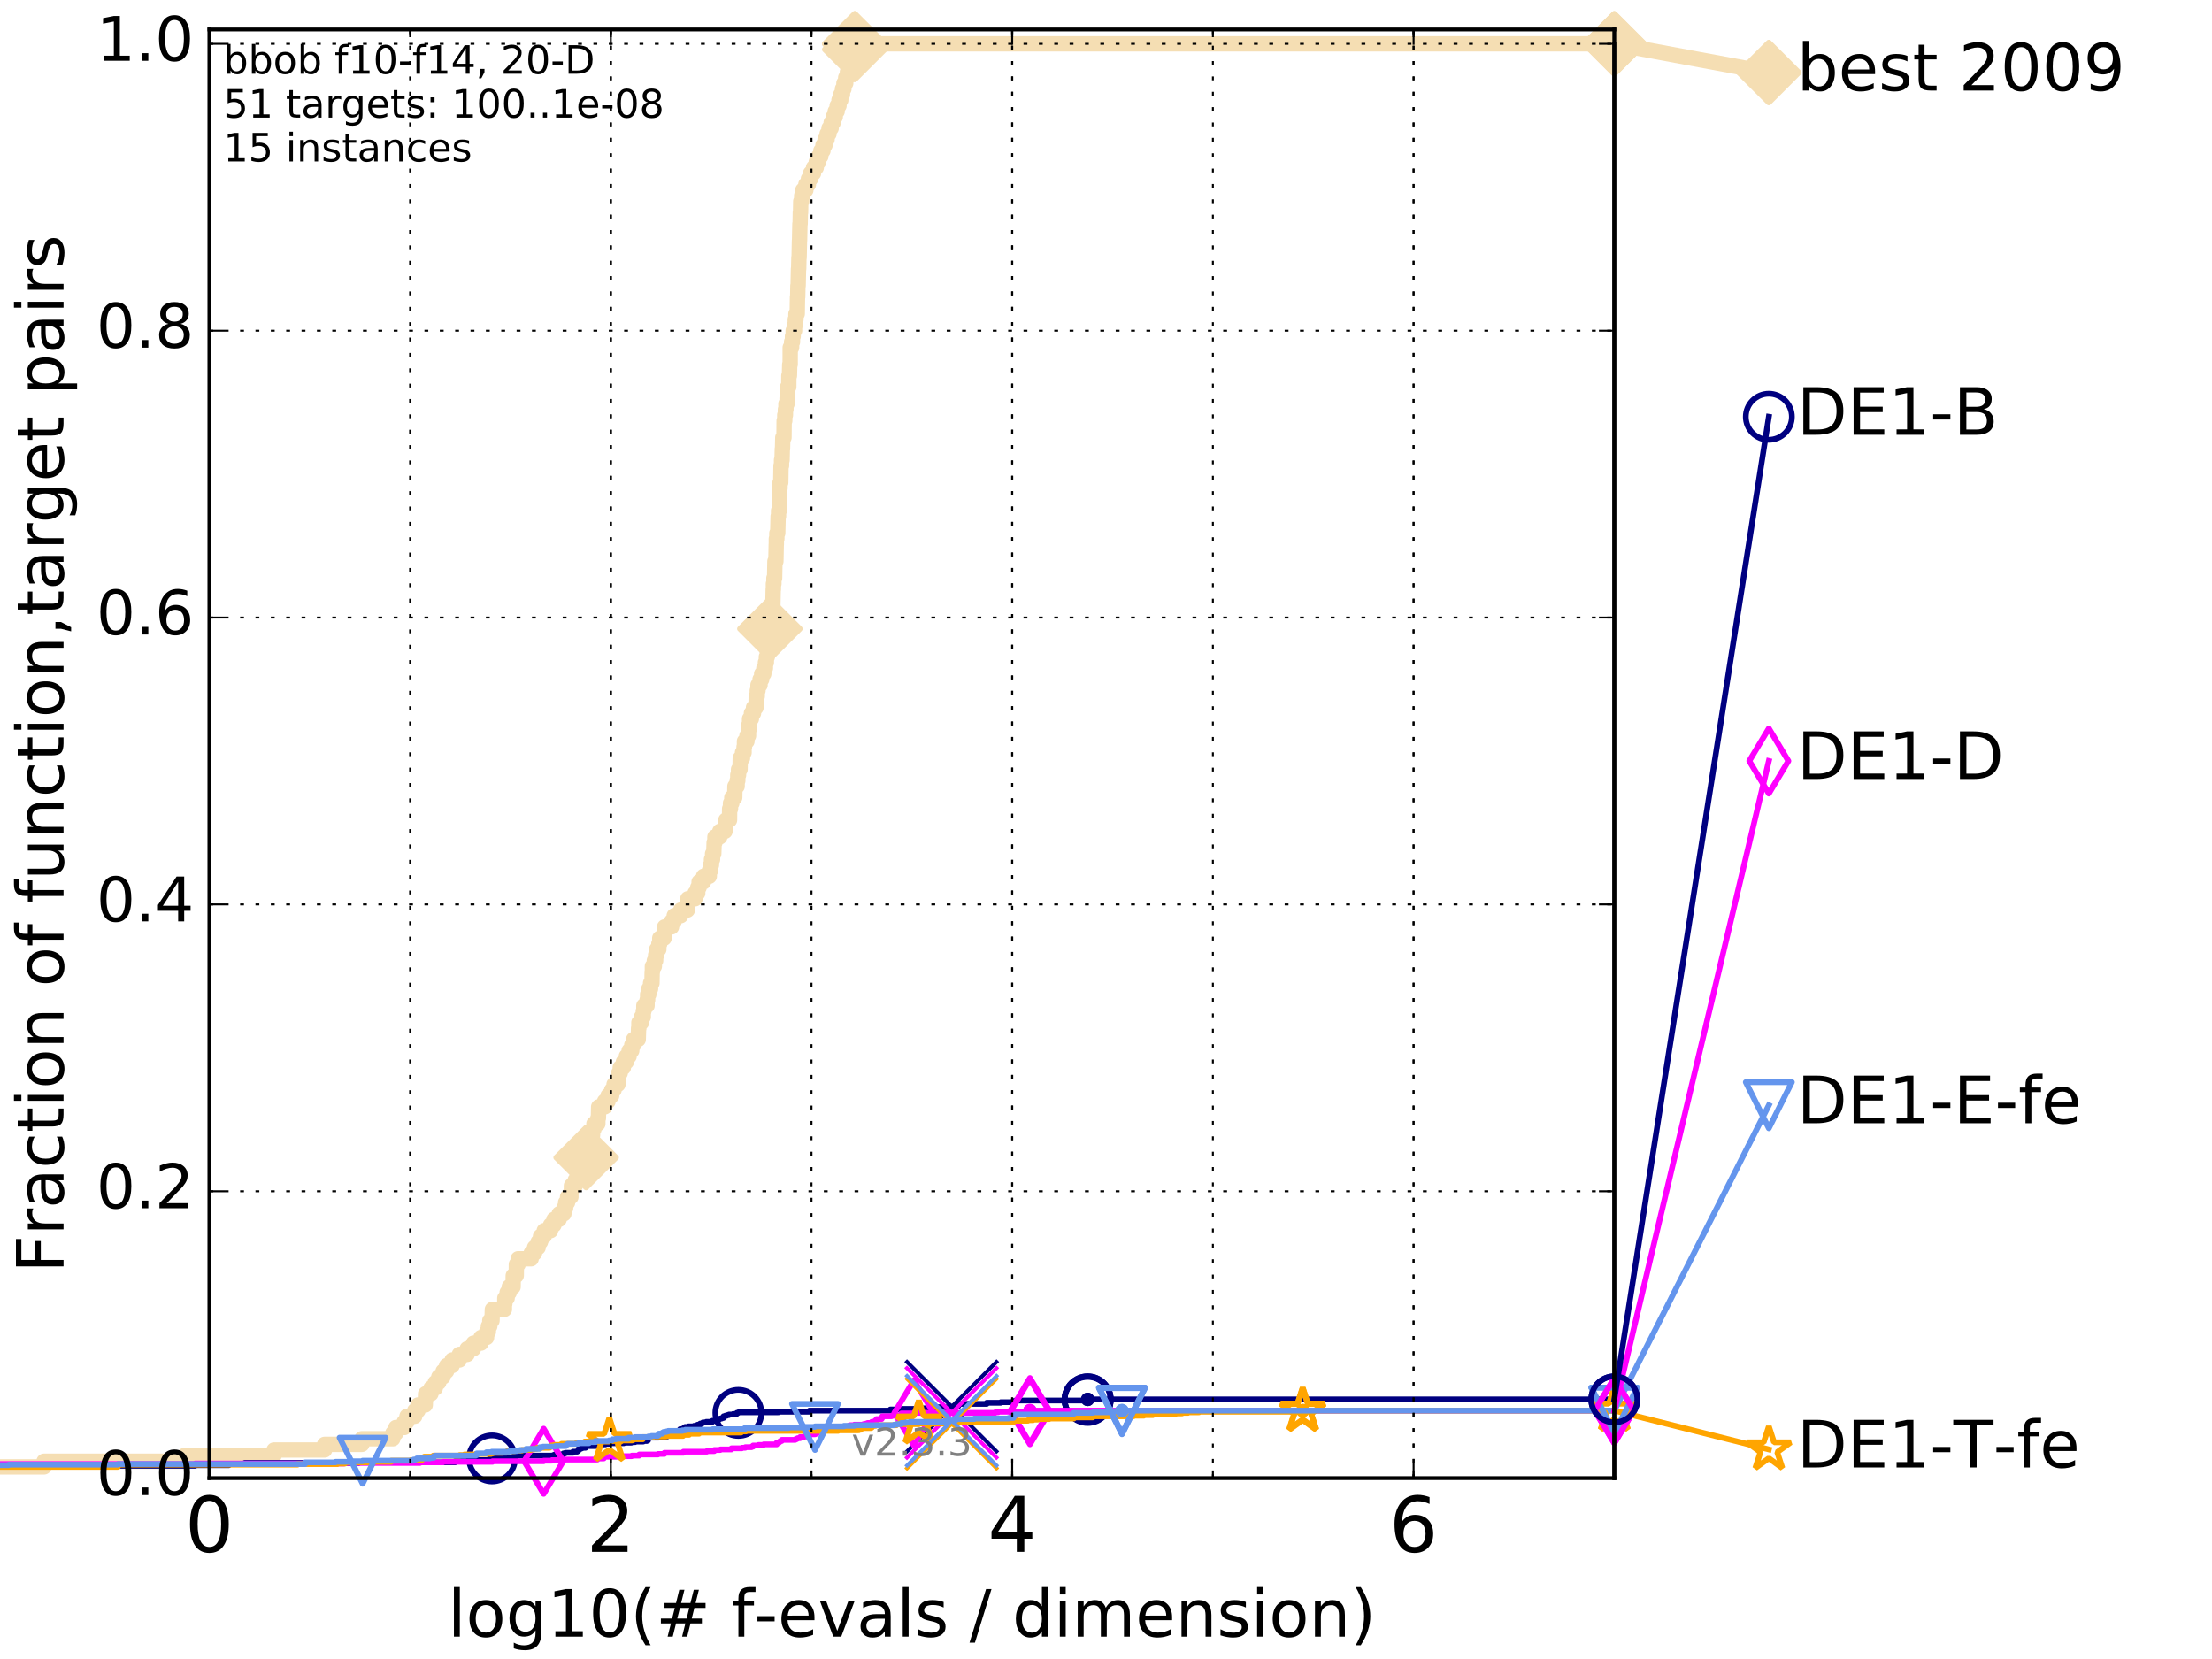 <?xml version="1.0" encoding="utf-8" standalone="no"?>
<!DOCTYPE svg PUBLIC "-//W3C//DTD SVG 1.1//EN"
  "http://www.w3.org/Graphics/SVG/1.1/DTD/svg11.dtd">
<!-- Created with matplotlib (http://matplotlib.org/) -->
<svg height="432pt" version="1.1" viewBox="0 0 576 432" width="576pt" xmlns="http://www.w3.org/2000/svg" xmlns:xlink="http://www.w3.org/1999/xlink">
 <defs>
  <style type="text/css">
*{stroke-linecap:butt;stroke-linejoin:round;stroke-miterlimit:100000;}
  </style>
 </defs>
 <g id="figure_1">
  <g id="patch_1">
   <path d="M 0 432 
L 576 432 
L 576 0 
L 0 0 
z
" style="fill:#ffffff;"/>
  </g>
  <g id="axes_1">
   <g id="patch_2">
    <path d="M 54.525 384.9 
L 420.36 384.9 
L 420.36 7.678 
L 54.525 7.678 
z
" style="fill:#ffffff;"/>
   </g>
   <g id="line2d_1">
    <path d="M -1 381.971 
L 11.466 381.971 
L 11.466 380.506 
L 47.995 380.506 
L 47.995 379.041 
L 71.365 379.041 
L 71.365 377.577 
L 84.525 377.577 
L 84.525 376.112 
L 94.227 376.112 
L 94.227 374.647 
L 102.283 374.647 
L 102.283 373.183 
L 103.098 373.183 
L 103.098 371.718 
L 105.262 371.718 
L 105.262 370.253 
L 105.979 370.253 
L 105.979 368.789 
L 108.002 368.789 
L 108.002 367.324 
L 108.847 367.324 
L 108.847 365.859 
L 110.735 365.859 
L 110.831 362.93 
L 112.212 362.93 
L 112.212 361.466 
L 113.345 361.466 
L 113.345 360.001 
L 114.261 360.001 
L 114.261 358.536 
L 115.377 358.536 
L 115.377 357.072 
L 116.291 357.072 
L 116.291 355.607 
L 117.737 355.607 
L 117.737 354.142 
L 119.618 354.142 
L 119.618 352.678 
L 121.652 352.678 
L 121.652 351.213 
L 123.3 351.213 
L 123.3 349.748 
L 125.243 349.748 
L 125.243 348.284 
L 126.705 348.284 
L 126.705 346.819 
L 127.172 346.819 
L 127.172 345.354 
L 127.539 345.354 
L 127.539 343.89 
L 128.123 343.89 
L 128.211 340.96 
L 131.341 340.96 
L 131.341 339.496 
L 131.456 339.496 
L 131.456 338.031 
L 132.06 338.031 
L 132.06 336.566 
L 132.613 336.566 
L 132.613 335.102 
L 133.609 335.102 
L 133.644 332.172 
L 134.429 332.172 
L 134.463 329.243 
L 134.928 329.243 
L 134.928 327.778 
L 138.309 327.778 
L 138.309 326.314 
L 139.197 326.314 
L 139.197 324.849 
L 140.13 324.849 
L 140.13 323.385 
L 140.748 323.385 
L 140.748 321.92 
L 141.718 321.92 
L 141.718 320.455 
L 143.362 320.455 
L 143.362 318.991 
L 144.251 318.991 
L 144.251 317.526 
L 145.604 317.526 
L 145.604 316.061 
L 146.842 316.061 
L 146.842 314.597 
L 147.284 314.597 
L 147.284 313.132 
L 147.793 313.132 
L 147.793 311.667 
L 148.67 311.667 
L 148.67 310.203 
L 148.795 310.203 
L 148.795 308.738 
L 149.807 308.738 
L 149.807 307.273 
L 150.742 307.273 
L 150.742 305.809 
L 151.356 305.809 
L 151.356 304.344 
L 151.656 304.344 
L 151.656 302.879 
L 151.828 302.879 
L 151.828 301.415 
L 152.625 301.415 
L 152.625 299.95 
L 152.954 299.95 
L 152.954 298.485 
L 153.742 298.485 
L 153.742 297.021 
L 154.112 297.021 
L 154.112 295.556 
L 154.309 295.556 
L 154.309 294.091 
L 154.655 294.091 
L 154.655 292.627 
L 155.679 292.627 
L 155.679 291.162 
L 155.823 291.162 
L 155.888 288.233 
L 157.439 288.233 
L 157.439 286.768 
L 158.335 286.768 
L 158.335 285.303 
L 159.286 285.303 
L 159.286 283.839 
L 159.896 283.839 
L 159.896 282.374 
L 160.911 282.374 
L 160.911 280.91 
L 161.088 280.91 
L 161.088 279.445 
L 161.5 279.445 
L 161.5 277.98 
L 162.33 277.98 
L 162.33 276.516 
L 163.102 276.516 
L 163.102 275.051 
L 163.822 275.051 
L 163.822 273.586 
L 164.51 273.586 
L 164.51 272.122 
L 164.995 272.122 
L 164.995 270.657 
L 166.195 270.657 
L 166.286 267.728 
L 166.368 267.728 
L 166.368 266.263 
L 167.048 266.263 
L 167.048 264.798 
L 167.506 264.798 
L 167.506 263.334 
L 167.654 263.334 
L 167.654 261.869 
L 168.493 261.869 
L 168.493 260.404 
L 168.642 260.404 
L 168.642 258.94 
L 168.952 258.94 
L 168.952 257.475 
L 169.403 257.475 
L 169.403 256.01 
L 169.767 256.01 
L 169.823 253.081 
L 169.88 253.081 
L 169.88 251.616 
L 170.388 251.616 
L 170.388 250.152 
L 170.73 250.152 
L 170.73 248.687 
L 170.993 248.687 
L 170.993 247.222 
L 171.562 247.222 
L 171.562 245.758 
L 171.796 245.758 
L 171.796 244.293 
L 172.926 244.293 
L 172.926 242.829 
L 173.061 242.829 
L 173.061 241.364 
L 174.867 241.364 
L 174.867 239.899 
L 175.563 239.899 
L 175.563 238.435 
L 177.252 238.435 
L 177.252 236.97 
L 178.991 236.97 
L 178.991 235.505 
L 179.104 235.505 
L 179.104 234.041 
L 180.984 234.041 
L 180.984 232.576 
L 181.686 232.576 
L 181.686 231.111 
L 182.039 231.111 
L 182.039 229.647 
L 183.203 229.647 
L 183.203 228.182 
L 184.7 228.182 
L 184.7 226.717 
L 185.013 226.717 
L 185.013 225.253 
L 185.264 225.253 
L 185.264 223.788 
L 185.549 223.788 
L 185.549 222.323 
L 185.861 222.323 
L 185.961 219.394 
L 186.169 219.394 
L 186.169 217.929 
L 187.435 217.929 
L 187.435 216.465 
L 188.785 216.465 
L 188.785 215 
L 189.019 215 
L 189.019 213.535 
L 189.969 213.535 
L 189.992 210.606 
L 190.223 210.606 
L 190.223 209.141 
L 190.565 209.141 
L 190.565 207.677 
L 191.322 207.677 
L 191.374 204.747 
L 191.946 204.747 
L 191.946 203.283 
L 192.119 203.283 
L 192.119 201.818 
L 192.316 201.818 
L 192.316 200.354 
L 192.706 200.354 
L 192.757 197.424 
L 193.343 197.424 
L 193.343 195.96 
L 193.75 195.96 
L 193.75 194.495 
L 193.863 194.495 
L 193.863 193.03 
L 194.505 193.03 
L 194.505 191.566 
L 194.92 191.566 
L 194.92 190.101 
L 195.032 190.101 
L 195.032 188.636 
L 195.181 188.636 
L 195.181 187.172 
L 195.667 187.172 
L 195.667 185.707 
L 196.215 185.707 
L 196.215 184.242 
L 196.863 184.242 
L 196.921 181.313 
L 197.189 181.313 
L 197.189 179.848 
L 197.378 179.848 
L 197.378 178.384 
L 197.911 178.384 
L 197.911 176.919 
L 198.341 176.919 
L 198.341 175.454 
L 198.901 175.454 
L 198.901 173.99 
L 199.313 173.99 
L 199.313 172.525 
L 199.556 172.525 
L 199.556 171.06 
L 199.804 171.06 
L 199.804 169.596 
L 199.928 169.596 
L 199.928 168.131 
L 200.187 168.131 
L 200.25 165.202 
L 200.474 165.202 
L 200.492 162.273 
L 200.743 162.273 
L 200.745 159.343 
L 201.008 159.343 
L 201.008 157.879 
L 201.247 157.879 
L 201.337 153.485 
L 201.387 153.485 
L 201.387 152.02 
L 201.522 152.02 
L 201.522 150.555 
L 201.704 150.555 
L 201.791 146.161 
L 202.04 146.161 
L 202.132 141.767 
L 202.156 141.767 
L 202.156 140.303 
L 202.293 140.303 
L 202.293 138.838 
L 202.518 138.838 
L 202.626 134.444 
L 202.739 134.444 
L 202.739 132.979 
L 202.934 132.979 
L 203.003 127.121 
L 203.122 127.121 
L 203.122 125.656 
L 203.307 125.656 
L 203.374 121.262 
L 203.507 121.262 
L 203.507 119.798 
L 203.645 119.798 
L 203.718 116.868 
L 203.768 116.868 
L 203.836 113.939 
L 204.147 113.939 
L 204.189 109.545 
L 204.353 109.545 
L 204.353 108.08 
L 204.525 108.08 
L 204.525 106.616 
L 204.66 106.616 
L 204.66 105.151 
L 204.948 105.151 
L 204.948 103.686 
L 205.077 103.686 
L 205.094 100.757 
L 205.397 100.757 
L 205.417 97.828 
L 205.566 97.828 
L 205.64 94.898 
L 205.756 94.898 
L 205.768 90.504 
L 206.129 90.504 
L 206.129 89.04 
L 206.363 89.04 
L 206.363 87.575 
L 206.541 87.575 
L 206.541 86.11 
L 206.907 86.11 
L 206.907 84.646 
L 207.086 84.646 
L 207.086 83.181 
L 207.266 83.181 
L 207.266 81.717 
L 207.596 81.717 
L 207.664 77.323 
L 207.72 77.323 
L 207.772 74.393 
L 207.833 74.393 
L 207.928 69.999 
L 207.975 69.999 
L 208.038 67.07 
L 208.088 67.07 
L 208.181 62.676 
L 208.207 62.676 
L 208.3 58.282 
L 208.357 58.282 
L 208.407 55.353 
L 208.469 55.353 
L 208.519 52.423 
L 208.756 52.423 
L 208.756 50.959 
L 209.052 50.959 
L 209.052 49.494 
L 209.845 49.494 
L 209.845 48.029 
L 210.513 48.029 
L 210.513 46.565 
L 211.079 46.565 
L 211.079 45.1 
L 211.848 45.1 
L 211.848 43.635 
L 212.554 43.635 
L 212.554 42.171 
L 213.182 42.171 
L 213.182 40.706 
L 213.75 40.706 
L 213.75 39.242 
L 214.303 39.242 
L 214.303 37.777 
L 214.85 37.777 
L 214.85 36.312 
L 215.372 36.312 
L 215.372 34.848 
L 215.876 34.848 
L 215.876 33.383 
L 216.435 33.383 
L 216.435 31.918 
L 216.961 31.918 
L 216.961 30.454 
L 217.499 30.454 
L 217.499 28.989 
L 217.996 28.989 
L 217.996 27.524 
L 218.478 27.524 
L 218.478 26.06 
L 218.941 26.06 
L 218.941 24.595 
L 219.382 24.595 
L 219.382 23.13 
L 219.761 23.13 
L 219.761 21.666 
L 220.23 21.666 
L 220.23 20.201 
L 220.666 20.201 
L 220.666 18.736 
L 221.109 18.736 
L 221.109 17.272 
L 221.46 17.272 
L 221.46 15.807 
L 221.869 15.807 
L 221.869 14.342 
L 222.237 14.342 
L 222.237 12.878 
L 222.578 12.878 
L 222.578 11.413 
L 420.36 11.413 
L 420.36 11.413 
" style="fill:none;stroke:#f5deb3;stroke-linecap:square;stroke-width:4.0;"/>
   </g>
   <g id="line2d_2">
    <defs>
     <path d="M -0 7.778 
L 7.778 0 
L 0 -7.778 
L -7.778 -0 
z
" id="m4f44888834" style="stroke:#f5deb3;stroke-linejoin:miter;stroke-width:1.5;"/>
    </defs>
    <g>
     <use style="fill:#f5deb3;stroke:#f5deb3;stroke-linejoin:miter;stroke-width:1.5;" x="152.625" xlink:href="#m4f44888834" y="301.415"/>
     <use style="fill:#f5deb3;stroke:#f5deb3;stroke-linejoin:miter;stroke-width:1.5;" x="200.474" xlink:href="#m4f44888834" y="163.737"/>
     <use style="fill:#f5deb3;stroke:#f5deb3;stroke-linejoin:miter;stroke-width:1.5;" x="222.578" xlink:href="#m4f44888834" y="12.878"/>
     <use style="fill:#f5deb3;stroke:#f5deb3;stroke-linejoin:miter;stroke-width:1.5;" x="222.578" xlink:href="#m4f44888834" y="11.413"/>
     <use style="fill:#f5deb3;stroke:#f5deb3;stroke-linejoin:miter;stroke-width:1.5;" x="222.578" xlink:href="#m4f44888834" y="11.413"/>
     <use style="fill:#f5deb3;stroke:#f5deb3;stroke-linejoin:miter;stroke-width:1.5;" x="420.36" xlink:href="#m4f44888834" y="11.413"/>
    </g>
   </g>
   <g id="line2d_3">
    <path d="M -15676.38 758.387 
" style="fill:none;stroke:#f5deb3;stroke-linecap:square;stroke-width:4.0;"/>
    <g>
     <use style="fill:#f5deb3;stroke:#f5deb3;stroke-linejoin:miter;stroke-width:1.5;" x="-15676.38" xlink:href="#m4f44888834" y="758.387"/>
    </g>
   </g>
   <g id="line2d_4">
    <path d="M 420.36 11.413 
L 460.602 18.883 
" style="fill:none;stroke:#f5deb3;stroke-linecap:square;stroke-width:4.0;"/>
    <g>
     <use style="fill:#f5deb3;stroke:#f5deb3;stroke-linejoin:miter;stroke-width:1.5;" x="420.36" xlink:href="#m4f44888834" y="11.413"/>
     <use style="fill:#f5deb3;stroke:#f5deb3;stroke-linejoin:miter;stroke-width:1.5;" x="460.602" xlink:href="#m4f44888834" y="18.883"/>
    </g>
   </g>
   <g id="line2d_5">
    <defs>
     <path d="M 0 1.5 
C 0.398 1.5 0.779 1.342 1.061 1.061 
C 1.342 0.779 1.5 0.398 1.5 0 
C 1.5 -0.398 1.342 -0.779 1.061 -1.061 
C 0.779 -1.342 0.398 -1.5 0 -1.5 
C -0.398 -1.5 -0.779 -1.342 -1.061 -1.061 
C -1.342 -0.779 -1.5 -0.398 -1.5 0 
C -1.5 0.398 -1.342 0.779 -1.061 1.061 
C -0.779 1.342 -0.398 1.5 0 1.5 
z
" id="me3240b68ca" style="stroke:#f5deb3;stroke-width:0.5;"/>
    </defs>
    <g>
     <use style="fill:#f5deb3;stroke:#f5deb3;stroke-width:0.5;" x="222.578" xlink:href="#me3240b68ca" y="11.413"/>
     <use style="fill:#f5deb3;stroke:#f5deb3;stroke-width:0.5;" x="222.578" xlink:href="#me3240b68ca" y="11.413"/>
    </g>
   </g>
   <g id="line2d_6">
    <defs>
     <path d="M 0 1.5 
C 0.398 1.5 0.779 1.342 1.061 1.061 
C 1.342 0.779 1.5 0.398 1.5 0 
C 1.5 -0.398 1.342 -0.779 1.061 -1.061 
C 0.779 -1.342 0.398 -1.5 0 -1.5 
C -0.398 -1.5 -0.779 -1.342 -1.061 -1.061 
C -1.342 -0.779 -1.5 -0.398 -1.5 0 
C -1.5 0.398 -1.342 0.779 -1.061 1.061 
C -0.779 1.342 -0.398 1.5 0 1.5 
z
" id="m92de344db2" style="stroke:#000080;stroke-width:0.5;"/>
    </defs>
    <g>
     <use style="fill:#000080;stroke:#000080;stroke-width:0.5;" x="283.228" xlink:href="#m92de344db2" y="364.395"/>
     <use style="fill:#000080;stroke:#000080;stroke-width:0.5;" x="283.228" xlink:href="#m92de344db2" y="364.395"/>
    </g>
   </g>
   <g id="line2d_7">
    <path d="M -1 381.824 
L 17.995 381.824 
L 17.995 381.678 
L 50.836 381.678 
L 50.836 381.531 
L 59.59 381.531 
L 59.59 381.238 
L 63.728 381.238 
L 63.728 380.945 
L 93.423 380.945 
L 93.423 380.799 
L 118.495 380.799 
L 118.495 380.506 
L 122.576 380.506 
L 122.576 380.36 
L 123.191 380.36 
L 123.191 380.213 
L 127.218 380.213 
L 127.218 380.067 
L 127.402 380.067 
L 127.402 379.92 
L 128.123 379.92 
L 128.123 379.774 
L 132.43 379.774 
L 132.43 379.627 
L 134.227 379.627 
L 134.227 379.041 
L 144.076 379.041 
L 144.076 378.895 
L 144.446 378.895 
L 144.446 378.748 
L 146.705 378.748 
L 146.705 378.456 
L 147.208 378.456 
L 147.208 378.309 
L 149.219 378.309 
L 149.219 378.016 
L 150.313 378.016 
L 150.313 377.87 
L 150.528 377.87 
L 150.528 377.723 
L 150.66 377.723 
L 150.66 377.284 
L 151.244 377.284 
L 151.244 377.137 
L 151.593 377.137 
L 151.593 376.991 
L 152.505 376.991 
L 152.565 376.551 
L 155.28 376.551 
L 155.28 376.405 
L 155.48 376.405 
L 155.48 376.259 
L 156.809 376.259 
L 156.809 376.112 
L 157.657 376.112 
L 157.657 375.966 
L 158.741 375.966 
L 158.741 375.819 
L 162.447 375.819 
L 162.447 375.673 
L 164.439 375.673 
L 164.439 375.526 
L 165.394 375.526 
L 165.394 375.38 
L 167.522 375.38 
L 167.522 375.233 
L 168.433 375.233 
L 168.433 375.087 
L 168.746 375.087 
L 168.746 374.501 
L 169.099 374.501 
L 169.099 374.354 
L 171.647 374.354 
L 171.647 374.208 
L 173.226 374.208 
L 173.226 374.062 
L 173.731 374.062 
L 173.731 373.915 
L 173.95 373.915 
L 173.95 373.769 
L 174.312 373.769 
L 174.312 373.622 
L 174.599 373.622 
L 174.599 373.329 
L 175.22 373.329 
L 175.22 373.183 
L 175.726 373.183 
L 175.743 372.743 
L 176.45 372.743 
L 176.45 372.597 
L 176.836 372.597 
L 176.836 372.45 
L 177.079 372.45 
L 177.079 372.158 
L 177.746 372.158 
L 177.746 372.011 
L 178.204 372.011 
L 178.204 371.718 
L 178.394 371.718 
L 178.394 371.572 
L 179.211 371.572 
L 179.211 371.425 
L 180.71 371.425 
L 180.71 371.279 
L 181.297 371.279 
L 181.297 371.132 
L 181.66 371.132 
L 181.66 370.986 
L 182.325 370.986 
L 182.325 370.693 
L 182.824 370.693 
L 182.824 370.546 
L 183.042 370.546 
L 183.042 370.4 
L 183.89 370.4 
L 183.89 370.253 
L 185.531 370.253 
L 185.531 369.961 
L 186.312 369.961 
L 186.312 369.814 
L 186.678 369.814 
L 186.678 369.668 
L 187.226 369.668 
L 187.226 369.521 
L 187.496 369.521 
L 187.496 369.375 
L 187.971 369.375 
L 187.971 369.228 
L 188.427 369.228 
L 188.427 368.789 
L 188.867 368.789 
L 188.867 368.642 
L 189.296 368.642 
L 189.296 368.496 
L 189.811 368.496 
L 189.811 368.349 
L 190.894 368.349 
L 190.894 368.203 
L 191.834 368.203 
L 191.866 367.91 
L 192.274 367.91 
L 192.274 367.764 
L 202.711 367.764 
L 202.711 367.617 
L 210.798 367.617 
L 210.798 367.324 
L 231.839 367.324 
L 231.839 367.031 
L 234.706 367.031 
L 234.706 366.885 
L 240.183 366.885 
L 240.183 366.738 
L 242.634 366.738 
L 242.634 366.592 
L 243.709 366.592 
L 243.709 366.445 
L 247.667 366.445 
L 247.667 366.299 
L 249.431 366.299 
L 249.431 366.152 
L 249.55 366.152 
L 249.608 365.859 
L 249.68 365.859 
L 249.682 365.567 
L 256.948 365.567 
L 256.948 365.274 
L 260.616 365.274 
L 260.616 365.127 
L 263.827 365.127 
L 263.827 364.834 
L 264.44 364.834 
L 264.44 364.688 
L 281.942 364.688 
L 281.942 364.541 
L 283.228 364.541 
L 283.228 364.395 
L 420.36 364.395 
L 420.36 364.395 
" style="fill:none;stroke:#000080;stroke-linecap:square;stroke-width:1.5;"/>
   </g>
   <g id="line2d_8">
    <defs>
     <path d="M 0 6 
C 1.591 6 3.117 5.368 4.243 4.243 
C 5.368 3.117 6 1.591 6 0 
C 6 -1.591 5.368 -3.117 4.243 -4.243 
C 3.117 -5.368 1.591 -6 0 -6 
C -1.591 -6 -3.117 -5.368 -4.243 -4.243 
C -5.368 -3.117 -6 -1.591 -6 0 
C -6 1.591 -5.368 3.117 -4.243 4.243 
C -3.117 5.368 -1.591 6 0 6 
z
" id="m1170bba03d" style="stroke:#000080;stroke-width:1.5;"/>
    </defs>
    <g>
     <use style="fill:none;stroke:#000080;stroke-width:1.5;" x="128.123" xlink:href="#m1170bba03d" y="379.774"/>
     <use style="fill:none;stroke:#000080;stroke-width:1.5;" x="192.274" xlink:href="#m1170bba03d" y="367.91"/>
     <use style="fill:none;stroke:#000080;stroke-width:1.5;" x="283.228" xlink:href="#m1170bba03d" y="364.541"/>
     <use style="fill:none;stroke:#000080;stroke-width:1.5;" x="283.228" xlink:href="#m1170bba03d" y="364.395"/>
     <use style="fill:none;stroke:#000080;stroke-width:1.5;" x="283.228" xlink:href="#m1170bba03d" y="364.395"/>
     <use style="fill:none;stroke:#000080;stroke-width:1.5;" x="420.36" xlink:href="#m1170bba03d" y="364.395"/>
    </g>
   </g>
   <g id="line2d_9">
    <path d="M -15676.38 758.387 
" style="fill:none;stroke:#000080;stroke-linecap:square;stroke-width:1.5;"/>
    <g>
     <use style="fill:none;stroke:#000080;stroke-width:1.5;" x="-15676.38" xlink:href="#m1170bba03d" y="758.387"/>
    </g>
   </g>
   <g id="line2d_10">
    <path clip-path="url(#p4db4b59c8f)" d="M 247.832 366.299 
" style="fill:none;stroke:#000080;stroke-linecap:square;"/>
    <defs>
     <path d="M -12 12 
L 12 -12 
M -12 -12 
L 12 12 
" id="m129689b16a" style="stroke:#000080;"/>
    </defs>
    <g clip-path="url(#p4db4b59c8f)">
     <use style="fill:#000080;stroke:#000080;" x="247.832" xlink:href="#m129689b16a" y="366.299"/>
    </g>
   </g>
   <g id="line2d_11">
    <defs>
     <path d="M 0 1.5 
C 0.398 1.5 0.779 1.342 1.061 1.061 
C 1.342 0.779 1.5 0.398 1.5 0 
C 1.5 -0.398 1.342 -0.779 1.061 -1.061 
C 0.779 -1.342 0.398 -1.5 0 -1.5 
C -0.398 -1.5 -0.779 -1.342 -1.061 -1.061 
C -1.342 -0.779 -1.5 -0.398 -1.5 0 
C -1.5 0.398 -1.342 0.779 -1.061 1.061 
C -0.779 1.342 -0.398 1.5 0 1.5 
z
" id="maf8ce64729" style="stroke:#ff00ff;stroke-width:0.5;"/>
    </defs>
    <g>
     <use style="fill:#ff00ff;stroke:#ff00ff;stroke-width:0.5;" x="268.193" xlink:href="#maf8ce64729" y="367.324"/>
     <use style="fill:#ff00ff;stroke:#ff00ff;stroke-width:0.5;" x="268.193" xlink:href="#maf8ce64729" y="367.324"/>
    </g>
   </g>
   <g id="line2d_12">
    <path d="M -1 381.238 
L 50.836 381.238 
L 50.836 381.092 
L 89.65 381.092 
L 89.65 380.945 
L 109.359 380.945 
L 109.359 380.799 
L 115.377 380.799 
L 115.377 380.653 
L 128.255 380.653 
L 128.255 380.506 
L 141.572 380.506 
L 141.572 380.36 
L 143.722 380.36 
L 143.722 380.213 
L 146.607 380.213 
L 146.607 380.067 
L 155.56 380.067 
L 155.56 379.774 
L 157.218 379.774 
L 157.218 379.481 
L 157.463 379.481 
L 157.463 379.334 
L 161.923 379.334 
L 161.923 379.188 
L 164.528 379.188 
L 164.528 379.041 
L 166.45 379.041 
L 166.45 378.748 
L 171.339 378.748 
L 171.339 378.602 
L 173.012 378.602 
L 173.012 378.309 
L 177.964 378.309 
L 177.964 378.016 
L 184.06 378.016 
L 184.06 377.87 
L 185.989 377.87 
L 185.989 377.577 
L 187.564 377.577 
L 187.564 377.43 
L 190.472 377.43 
L 190.472 377.137 
L 193.175 377.137 
L 193.175 376.991 
L 194.08 376.991 
L 194.08 376.844 
L 195.697 376.844 
L 195.697 376.698 
L 196.106 376.698 
L 196.106 376.405 
L 197.483 376.405 
L 197.483 376.259 
L 198.863 376.259 
L 198.863 376.112 
L 202.256 376.112 
L 202.256 375.673 
L 202.843 375.673 
L 202.843 375.526 
L 203.009 375.526 
L 203.009 375.38 
L 203.169 375.38 
L 203.169 375.233 
L 203.563 375.233 
L 203.563 374.94 
L 207.066 374.94 
L 207.066 374.794 
L 207.38 374.794 
L 207.38 374.647 
L 207.671 374.647 
L 207.671 374.501 
L 208.347 374.501 
L 208.347 374.208 
L 209.316 374.208 
L 209.316 374.062 
L 210.182 374.062 
L 210.182 373.622 
L 211.096 373.622 
L 211.096 373.476 
L 212.276 373.476 
L 212.276 373.329 
L 212.7 373.329 
L 212.772 372.89 
L 212.96 372.89 
L 212.96 372.597 
L 213.836 372.597 
L 213.836 372.45 
L 217.306 372.45 
L 217.306 372.304 
L 217.442 372.304 
L 217.442 372.158 
L 219.944 372.158 
L 219.944 371.865 
L 220.665 371.865 
L 220.665 371.718 
L 220.821 371.718 
L 220.821 371.425 
L 221.042 371.425 
L 221.042 371.279 
L 221.242 371.279 
L 221.242 371.132 
L 222.472 371.132 
L 222.472 370.986 
L 224.855 370.986 
L 224.855 370.839 
L 225.509 370.839 
L 225.509 370.693 
L 225.903 370.693 
L 225.903 370.546 
L 226.999 370.546 
L 226.999 370.253 
L 227.829 370.253 
L 227.829 369.961 
L 228.249 369.961 
L 228.257 369.521 
L 229.573 369.521 
L 229.573 369.228 
L 229.753 369.228 
L 229.753 368.789 
L 232.183 368.789 
L 232.183 368.642 
L 234.7 368.642 
L 234.711 368.056 
L 237.98 368.056 
L 237.98 367.91 
L 259.161 367.91 
L 259.161 367.764 
L 259.932 367.764 
L 259.932 367.617 
L 268.193 367.617 
L 268.193 367.324 
L 420.36 367.324 
L 420.36 367.324 
" style="fill:none;stroke:#ff00ff;stroke-linecap:square;stroke-width:1.5;"/>
   </g>
   <g id="line2d_13">
    <defs>
     <path d="M -0 8.485 
L 5.091 0 
L 0 -8.485 
L -5.091 -0 
z
" id="m2e6b2b693a" style="stroke:#ff00ff;stroke-linejoin:miter;stroke-width:1.5;"/>
    </defs>
    <g>
     <use style="fill:none;stroke:#ff00ff;stroke-linejoin:miter;stroke-width:1.5;" x="141.572" xlink:href="#m2e6b2b693a" y="380.506"/>
     <use style="fill:none;stroke:#ff00ff;stroke-linejoin:miter;stroke-width:1.5;" x="237.98" xlink:href="#m2e6b2b693a" y="367.91"/>
     <use style="fill:none;stroke:#ff00ff;stroke-linejoin:miter;stroke-width:1.5;" x="268.193" xlink:href="#m2e6b2b693a" y="367.617"/>
     <use style="fill:none;stroke:#ff00ff;stroke-linejoin:miter;stroke-width:1.5;" x="268.193" xlink:href="#m2e6b2b693a" y="367.324"/>
     <use style="fill:none;stroke:#ff00ff;stroke-linejoin:miter;stroke-width:1.5;" x="420.36" xlink:href="#m2e6b2b693a" y="367.324"/>
    </g>
   </g>
   <g id="line2d_14">
    <path d="M -15676.38 758.387 
" style="fill:none;stroke:#ff00ff;stroke-linecap:square;stroke-width:1.5;"/>
    <g>
     <use style="fill:none;stroke:#ff00ff;stroke-linejoin:miter;stroke-width:1.5;" x="-15676.38" xlink:href="#m2e6b2b693a" y="758.387"/>
    </g>
   </g>
   <g id="line2d_15">
    <path clip-path="url(#p4db4b59c8f)" d="M 247.818 367.91 
" style="fill:none;stroke:#ff00ff;stroke-linecap:square;"/>
    <defs>
     <path d="M -12 12 
L 12 -12 
M -12 -12 
L 12 12 
" id="mda4f9f3d7c" style="stroke:#ff00ff;"/>
    </defs>
    <g clip-path="url(#p4db4b59c8f)">
     <use style="fill:#ff00ff;stroke:#ff00ff;" x="247.818" xlink:href="#mda4f9f3d7c" y="367.91"/>
    </g>
   </g>
   <g id="line2d_16">
    <defs>
     <path d="M 0 1.5 
C 0.398 1.5 0.779 1.342 1.061 1.061 
C 1.342 0.779 1.5 0.398 1.5 0 
C 1.5 -0.398 1.342 -0.779 1.061 -1.061 
C 0.779 -1.342 0.398 -1.5 0 -1.5 
C -0.398 -1.5 -0.779 -1.342 -1.061 -1.061 
C -1.342 -0.779 -1.5 -0.398 -1.5 0 
C -1.5 0.398 -1.342 0.779 -1.061 1.061 
C -0.779 1.342 -0.398 1.5 0 1.5 
z
" id="m0bf0f0880d" style="stroke:#ffa500;stroke-width:0.5;"/>
    </defs>
    <g>
     <use style="fill:#ffa500;stroke:#ffa500;stroke-width:0.5;" x="339.22" xlink:href="#m0bf0f0880d" y="367.324"/>
     <use style="fill:#ffa500;stroke:#ffa500;stroke-width:0.5;" x="339.22" xlink:href="#m0bf0f0880d" y="367.324"/>
    </g>
   </g>
   <g id="line2d_17">
    <path d="M -1 381.971 
L 30.697 381.971 
L 30.697 381.385 
L 77.485 381.385 
L 77.485 381.238 
L 87.894 381.238 
L 87.894 381.092 
L 89.89 381.092 
L 89.89 380.799 
L 97.01 380.799 
L 97.01 380.653 
L 101.864 380.653 
L 101.864 380.36 
L 107.013 380.36 
L 107.013 380.213 
L 109.86 380.213 
L 109.86 379.627 
L 110.447 379.627 
L 110.447 379.334 
L 112.742 379.334 
L 112.829 379.041 
L 119.683 379.041 
L 119.683 378.895 
L 120.933 378.895 
L 120.933 378.748 
L 123.896 378.748 
L 123.896 378.602 
L 127.855 378.602 
L 127.855 378.456 
L 128.343 378.456 
L 128.343 378.309 
L 130.914 378.309 
L 130.914 378.163 
L 132.098 378.163 
L 132.098 377.87 
L 134.023 377.87 
L 134.023 377.723 
L 135.924 377.723 
L 135.924 377.577 
L 138.195 377.577 
L 138.195 377.43 
L 139.005 377.43 
L 139.005 377.284 
L 139.681 377.284 
L 139.681 377.137 
L 139.894 377.137 
L 139.894 376.991 
L 143.112 376.991 
L 143.112 376.698 
L 143.543 376.698 
L 143.543 376.405 
L 144.251 376.405 
L 144.251 376.259 
L 146.211 376.259 
L 146.211 375.966 
L 150.145 375.966 
L 150.145 375.673 
L 152.261 375.673 
L 152.261 375.38 
L 158.672 375.38 
L 158.672 375.233 
L 161.682 375.233 
L 161.682 375.087 
L 164.635 375.087 
L 164.635 374.94 
L 164.995 374.94 
L 164.995 374.794 
L 167.365 374.794 
L 167.389 374.208 
L 170.034 374.208 
L 170.034 374.062 
L 173.426 374.062 
L 173.426 373.915 
L 177.86 373.915 
L 177.86 373.622 
L 179.42 373.622 
L 179.42 373.329 
L 182.026 373.329 
L 182.026 373.036 
L 192.98 373.036 
L 192.98 372.743 
L 194.285 372.743 
L 194.285 372.597 
L 218.225 372.597 
L 218.225 372.45 
L 223.628 372.45 
L 223.628 372.304 
L 224.157 372.304 
L 224.157 371.865 
L 226.85 371.865 
L 226.85 371.718 
L 227.039 371.718 
L 227.039 371.279 
L 228.001 371.279 
L 228.001 371.132 
L 233.385 371.132 
L 233.385 370.839 
L 239.255 370.839 
L 239.255 370.693 
L 248.695 370.693 
L 248.695 370.546 
L 248.849 370.546 
L 248.849 370.4 
L 255.749 370.4 
L 255.749 370.253 
L 263.994 370.253 
L 263.994 370.107 
L 264.247 370.107 
L 264.247 369.961 
L 267.672 369.961 
L 267.672 369.814 
L 269.005 369.814 
L 269.005 369.668 
L 270.252 369.668 
L 270.252 369.521 
L 273.224 369.521 
L 273.224 369.375 
L 279.641 369.375 
L 279.641 369.082 
L 284.568 369.082 
L 284.568 368.789 
L 295.159 368.789 
L 295.159 368.642 
L 297.856 368.642 
L 297.856 368.496 
L 300.182 368.496 
L 300.182 368.349 
L 302.383 368.349 
L 302.383 368.203 
L 306.155 368.203 
L 306.155 368.056 
L 307.805 368.056 
L 307.805 367.91 
L 309.355 367.91 
L 309.355 367.764 
L 312.219 367.764 
L 312.219 367.617 
L 336.193 367.617 
L 336.193 367.471 
L 339.22 367.471 
L 339.22 367.324 
L 420.36 367.324 
L 420.36 367.324 
" style="fill:none;stroke:#ffa500;stroke-linecap:square;stroke-width:1.5;"/>
   </g>
   <g id="line2d_18">
    <defs>
     <path d="M 0 -6 
L -1.347 -1.854 
L -5.706 -1.854 
L -2.18 0.708 
L -3.527 4.854 
L -0 2.292 
L 3.527 4.854 
L 2.18 0.708 
L 5.706 -1.854 
L 1.347 -1.854 
z
" id="m3a5a53022b" style="stroke:#ffa500;stroke-linejoin:bevel;stroke-width:1.5;"/>
    </defs>
    <g>
     <use style="fill:none;stroke:#ffa500;stroke-linejoin:bevel;stroke-width:1.5;" x="158.672" xlink:href="#m3a5a53022b" y="375.233"/>
     <use style="fill:none;stroke:#ffa500;stroke-linejoin:bevel;stroke-width:1.5;" x="239.255" xlink:href="#m3a5a53022b" y="370.693"/>
     <use style="fill:none;stroke:#ffa500;stroke-linejoin:bevel;stroke-width:1.5;" x="339.22" xlink:href="#m3a5a53022b" y="367.471"/>
     <use style="fill:none;stroke:#ffa500;stroke-linejoin:bevel;stroke-width:1.5;" x="339.22" xlink:href="#m3a5a53022b" y="367.324"/>
     <use style="fill:none;stroke:#ffa500;stroke-linejoin:bevel;stroke-width:1.5;" x="420.36" xlink:href="#m3a5a53022b" y="367.324"/>
    </g>
   </g>
   <g id="line2d_19">
    <path d="M -15676.38 758.387 
" style="fill:none;stroke:#ffa500;stroke-linecap:square;stroke-width:1.5;"/>
    <g>
     <use style="fill:none;stroke:#ffa500;stroke-linejoin:bevel;stroke-width:1.5;" x="-15676.38" xlink:href="#m3a5a53022b" y="758.387"/>
    </g>
   </g>
   <g id="line2d_20">
    <path clip-path="url(#p4db4b59c8f)" d="M 247.832 370.693 
" style="fill:none;stroke:#ffa500;stroke-linecap:square;"/>
    <defs>
     <path d="M -12 12 
L 12 -12 
M -12 -12 
L 12 12 
" id="m78e46b6982" style="stroke:#ffa500;"/>
    </defs>
    <g clip-path="url(#p4db4b59c8f)">
     <use style="fill:#ffa500;stroke:#ffa500;" x="247.832" xlink:href="#m78e46b6982" y="370.693"/>
    </g>
   </g>
   <g id="line2d_21">
    <defs>
     <path d="M 0 1.5 
C 0.398 1.5 0.779 1.342 1.061 1.061 
C 1.342 0.779 1.5 0.398 1.5 0 
C 1.5 -0.398 1.342 -0.779 1.061 -1.061 
C 0.779 -1.342 0.398 -1.5 0 -1.5 
C -0.398 -1.5 -0.779 -1.342 -1.061 -1.061 
C -1.342 -0.779 -1.5 -0.398 -1.5 0 
C -1.5 0.398 -1.342 0.779 -1.061 1.061 
C -0.779 1.342 -0.398 1.5 0 1.5 
z
" id="m892e63bee6" style="stroke:#6495ed;stroke-width:0.5;"/>
    </defs>
    <g>
     <use style="fill:#6495ed;stroke:#6495ed;stroke-width:0.5;" x="292.16" xlink:href="#m892e63bee6" y="367.324"/>
     <use style="fill:#6495ed;stroke:#6495ed;stroke-width:0.5;" x="292.16" xlink:href="#m892e63bee6" y="367.324"/>
    </g>
   </g>
   <g id="line2d_22">
    <path d="M -1 381.531 
L 2.263 381.531 
L 2.263 381.385 
L 30.697 381.385 
L 30.697 381.238 
L 79.46 381.238 
L 79.46 380.799 
L 87.366 380.799 
L 87.366 380.653 
L 91.504 380.653 
L 91.504 380.506 
L 94.423 380.506 
L 94.423 380.36 
L 107.677 380.36 
L 107.677 380.067 
L 108.323 380.067 
L 108.323 379.92 
L 108.534 379.92 
L 108.534 379.774 
L 111.942 379.774 
L 111.942 379.627 
L 112.916 379.627 
L 112.916 379.188 
L 113.26 379.188 
L 113.26 379.041 
L 123.896 379.041 
L 123.896 378.895 
L 124.161 378.895 
L 124.161 378.456 
L 126.658 378.456 
L 126.658 378.163 
L 128.078 378.163 
L 128.078 378.016 
L 132.613 378.016 
L 132.613 377.87 
L 134.497 377.87 
L 134.497 377.723 
L 135.447 377.723 
L 135.447 377.577 
L 136.998 377.577 
L 136.998 377.284 
L 140.57 377.284 
L 140.57 376.844 
L 141.424 376.844 
L 141.424 376.698 
L 144.554 376.698 
L 144.554 376.551 
L 147.341 376.551 
L 147.341 376.259 
L 147.587 376.259 
L 147.587 376.112 
L 147.83 376.112 
L 147.83 375.966 
L 150.512 375.966 
L 150.512 375.819 
L 153.352 375.819 
L 153.352 375.526 
L 155.051 375.526 
L 155.051 375.233 
L 158.602 375.233 
L 158.602 375.087 
L 159.398 375.087 
L 159.398 374.794 
L 160.404 374.794 
L 160.404 374.647 
L 163.683 374.647 
L 163.683 374.354 
L 165.359 374.354 
L 165.359 374.208 
L 168.842 374.208 
L 168.842 374.062 
L 169.653 374.062 
L 169.653 373.915 
L 171.266 373.915 
L 171.266 373.769 
L 171.51 373.769 
L 171.51 373.329 
L 172.51 373.329 
L 172.51 373.036 
L 172.772 373.036 
L 172.772 372.89 
L 173.48 372.89 
L 173.48 372.743 
L 174.008 372.743 
L 174.008 372.597 
L 177.681 372.597 
L 177.681 372.45 
L 178.452 372.45 
L 178.452 372.304 
L 185.57 372.304 
L 185.57 372.158 
L 193.92 372.158 
L 193.92 371.865 
L 205.39 371.865 
L 205.39 371.718 
L 209.544 371.718 
L 209.544 371.572 
L 212.229 371.572 
L 212.229 371.425 
L 219.764 371.425 
L 219.764 371.279 
L 222.569 371.279 
L 222.569 371.132 
L 232.804 371.132 
L 232.804 370.986 
L 233.532 370.986 
L 233.532 370.839 
L 234.688 370.839 
L 234.688 370.546 
L 235.853 370.546 
L 235.853 370.4 
L 236.956 370.4 
L 236.956 370.253 
L 245.982 370.253 
L 245.982 370.107 
L 246.205 370.107 
L 246.205 369.961 
L 248.648 369.961 
L 248.648 369.814 
L 248.884 369.814 
L 248.889 369.521 
L 253.709 369.521 
L 253.709 369.375 
L 262.663 369.375 
L 262.663 369.228 
L 263.914 369.228 
L 263.92 368.789 
L 264.101 368.789 
L 264.18 368.349 
L 279.453 368.349 
L 279.453 368.203 
L 279.573 368.203 
L 279.573 367.91 
L 284.584 367.91 
L 284.584 367.764 
L 288.625 367.764 
L 288.655 367.471 
L 292.16 367.471 
L 292.16 367.324 
L 420.36 367.324 
L 420.36 367.324 
" style="fill:none;stroke:#6495ed;stroke-linecap:square;stroke-width:1.5;"/>
   </g>
   <g id="line2d_23">
    <defs>
     <path d="M -0 6 
L 6 -6 
L -6 -6 
z
" id="m1b35b381c9" style="stroke:#6495ed;stroke-linejoin:miter;stroke-width:1.5;"/>
    </defs>
    <g>
     <use style="fill:none;stroke:#6495ed;stroke-linejoin:miter;stroke-width:1.5;" x="94.423" xlink:href="#m1b35b381c9" y="380.36"/>
     <use style="fill:none;stroke:#6495ed;stroke-linejoin:miter;stroke-width:1.5;" x="212.229" xlink:href="#m1b35b381c9" y="371.572"/>
     <use style="fill:none;stroke:#6495ed;stroke-linejoin:miter;stroke-width:1.5;" x="292.16" xlink:href="#m1b35b381c9" y="367.471"/>
     <use style="fill:none;stroke:#6495ed;stroke-linejoin:miter;stroke-width:1.5;" x="292.16" xlink:href="#m1b35b381c9" y="367.324"/>
     <use style="fill:none;stroke:#6495ed;stroke-linejoin:miter;stroke-width:1.5;" x="292.16" xlink:href="#m1b35b381c9" y="367.324"/>
     <use style="fill:none;stroke:#6495ed;stroke-linejoin:miter;stroke-width:1.5;" x="420.36" xlink:href="#m1b35b381c9" y="367.324"/>
    </g>
   </g>
   <g id="line2d_24">
    <path d="M -15676.38 758.387 
" style="fill:none;stroke:#6495ed;stroke-linecap:square;stroke-width:1.5;"/>
    <g>
     <use style="fill:none;stroke:#6495ed;stroke-linejoin:miter;stroke-width:1.5;" x="-15676.38" xlink:href="#m1b35b381c9" y="758.387"/>
    </g>
   </g>
   <g id="line2d_25">
    <path clip-path="url(#p4db4b59c8f)" d="M 247.841 369.961 
" style="fill:none;stroke:#6495ed;stroke-linecap:square;"/>
    <defs>
     <path d="M -12 12 
L 12 -12 
M -12 -12 
L 12 12 
" id="mdaf547c31a" style="stroke:#6495ed;"/>
    </defs>
    <g clip-path="url(#p4db4b59c8f)">
     <use style="fill:#6495ed;stroke:#6495ed;" x="247.841" xlink:href="#mdaf547c31a" y="369.961"/>
    </g>
   </g>
   <g id="line2d_26">
    <path d="M 420.36 367.324 
L 460.602 377.43 
" style="fill:none;stroke:#ffa500;stroke-linecap:square;stroke-width:1.5;"/>
    <g>
     <use style="fill:none;stroke:#ffa500;stroke-linejoin:bevel;stroke-width:1.5;" x="420.36" xlink:href="#m3a5a53022b" y="367.324"/>
     <use style="fill:none;stroke:#ffa500;stroke-linejoin:bevel;stroke-width:1.5;" x="460.602" xlink:href="#m3a5a53022b" y="377.43"/>
    </g>
   </g>
   <g id="line2d_27">
    <path d="M 420.36 367.324 
L 460.602 287.793 
" style="fill:none;stroke:#6495ed;stroke-linecap:square;stroke-width:1.5;"/>
    <g>
     <use style="fill:none;stroke:#6495ed;stroke-linejoin:miter;stroke-width:1.5;" x="420.36" xlink:href="#m1b35b381c9" y="367.324"/>
     <use style="fill:none;stroke:#6495ed;stroke-linejoin:miter;stroke-width:1.5;" x="460.602" xlink:href="#m1b35b381c9" y="287.793"/>
    </g>
   </g>
   <g id="line2d_28">
    <path d="M 420.36 367.324 
L 460.602 198.157 
" style="fill:none;stroke:#ff00ff;stroke-linecap:square;stroke-width:1.5;"/>
    <g>
     <use style="fill:none;stroke:#ff00ff;stroke-linejoin:miter;stroke-width:1.5;" x="420.36" xlink:href="#m2e6b2b693a" y="367.324"/>
     <use style="fill:none;stroke:#ff00ff;stroke-linejoin:miter;stroke-width:1.5;" x="460.602" xlink:href="#m2e6b2b693a" y="198.157"/>
    </g>
   </g>
   <g id="line2d_29">
    <path d="M 420.36 364.395 
L 460.602 108.52 
" style="fill:none;stroke:#000080;stroke-linecap:square;stroke-width:1.5;"/>
    <g>
     <use style="fill:none;stroke:#000080;stroke-width:1.5;" x="420.36" xlink:href="#m1170bba03d" y="364.395"/>
     <use style="fill:none;stroke:#000080;stroke-width:1.5;" x="460.602" xlink:href="#m1170bba03d" y="108.52"/>
    </g>
   </g>
   <g id="line2d_30">
    <path d="M 420.36 384.9 
L 420.36 11.413 
" style="fill:none;stroke:#000000;stroke-linecap:square;"/>
   </g>
   <g id="patch_3">
    <path d="M 54.525 7.678 
L 420.36 7.678 
" style="fill:none;stroke:#000000;stroke-linecap:square;stroke-linejoin:miter;"/>
   </g>
   <g id="patch_4">
    <path d="M 420.36 384.9 
L 420.36 7.678 
" style="fill:none;stroke:#000000;stroke-linecap:square;stroke-linejoin:miter;"/>
   </g>
   <g id="patch_5">
    <path d="M 54.525 384.9 
L 54.525 7.678 
" style="fill:none;stroke:#000000;stroke-linecap:square;stroke-linejoin:miter;"/>
   </g>
   <g id="patch_6">
    <path d="M 54.525 384.9 
L 420.36 384.9 
" style="fill:none;stroke:#000000;stroke-linecap:square;stroke-linejoin:miter;"/>
   </g>
   <g id="matplotlib.axis_1">
    <g id="xtick_1">
     <g id="line2d_31">
      <path clip-path="url(#p4db4b59c8f)" d="M 54.525 384.9 
L 54.525 7.678 
" style="fill:none;stroke:#000000;stroke-dasharray:1,3;stroke-dashoffset:0.0;stroke-width:0.5;"/>
     </g>
     <g id="line2d_32">
      <defs>
       <path d="M 0 0 
L 0 -4 
" id="m7c7ad3f51d" style="stroke:#000000;stroke-width:0.5;"/>
      </defs>
      <g>
       <use style="stroke:#000000;stroke-width:0.5;" x="54.525" xlink:href="#m7c7ad3f51d" y="384.9"/>
      </g>
     </g>
     <g id="line2d_33">
      <defs>
       <path d="M 0 0 
L 0 4 
" id="mffe70b1a3c" style="stroke:#000000;stroke-width:0.5;"/>
      </defs>
      <g>
       <use style="stroke:#000000;stroke-width:0.5;" x="54.525" xlink:href="#mffe70b1a3c" y="7.678"/>
      </g>
     </g>
     <g id="text_1">
      <!-- 0 -->
      <defs>
       <path d="M 31.781 66.406 
Q 24.172 66.406 20.328 58.906 
Q 16.5 51.422 16.5 36.375 
Q 16.5 21.391 20.328 13.891 
Q 24.172 6.391 31.781 6.391 
Q 39.453 6.391 43.281 13.891 
Q 47.125 21.391 47.125 36.375 
Q 47.125 51.422 43.281 58.906 
Q 39.453 66.406 31.781 66.406 
M 31.781 74.219 
Q 44.047 74.219 50.516 64.516 
Q 56.984 54.828 56.984 36.375 
Q 56.984 17.969 50.516 8.266 
Q 44.047 -1.422 31.781 -1.422 
Q 19.531 -1.422 13.062 8.266 
Q 6.594 17.969 6.594 36.375 
Q 6.594 54.828 13.062 64.516 
Q 19.531 74.219 31.781 74.219 
" id="BitstreamVeraSans-Roman-30"/>
      </defs>
      <g transform="translate(48.163 404.097)scale(0.2 -0.2)">
       <use xlink:href="#BitstreamVeraSans-Roman-30"/>
      </g>
     </g>
    </g>
    <g id="xtick_2">
     <g id="line2d_34">
      <path clip-path="url(#p4db4b59c8f)" d="M 159.049 384.9 
L 159.049 7.678 
" style="fill:none;stroke:#000000;stroke-dasharray:1,3;stroke-dashoffset:0.0;stroke-width:0.5;"/>
     </g>
     <g id="line2d_35">
      <g>
       <use style="stroke:#000000;stroke-width:0.5;" x="159.049" xlink:href="#m7c7ad3f51d" y="384.9"/>
      </g>
     </g>
     <g id="line2d_36">
      <g>
       <use style="stroke:#000000;stroke-width:0.5;" x="159.049" xlink:href="#mffe70b1a3c" y="7.678"/>
      </g>
     </g>
     <g id="text_2">
      <!-- 2 -->
      <defs>
       <path d="M 19.188 8.297 
L 53.609 8.297 
L 53.609 0 
L 7.328 0 
L 7.328 8.297 
Q 12.938 14.109 22.625 23.891 
Q 32.328 33.688 34.812 36.531 
Q 39.547 41.844 41.422 45.531 
Q 43.312 49.219 43.312 52.781 
Q 43.312 58.594 39.234 62.25 
Q 35.156 65.922 28.609 65.922 
Q 23.969 65.922 18.812 64.312 
Q 13.672 62.703 7.812 59.422 
L 7.812 69.391 
Q 13.766 71.781 18.938 73 
Q 24.125 74.219 28.422 74.219 
Q 39.75 74.219 46.484 68.547 
Q 53.219 62.891 53.219 53.422 
Q 53.219 48.922 51.531 44.891 
Q 49.859 40.875 45.406 35.406 
Q 44.188 33.984 37.641 27.219 
Q 31.109 20.453 19.188 8.297 
" id="BitstreamVeraSans-Roman-32"/>
      </defs>
      <g transform="translate(152.687 404.097)scale(0.2 -0.2)">
       <use xlink:href="#BitstreamVeraSans-Roman-32"/>
      </g>
     </g>
    </g>
    <g id="xtick_3">
     <g id="line2d_37">
      <path clip-path="url(#p4db4b59c8f)" d="M 263.574 384.9 
L 263.574 7.678 
" style="fill:none;stroke:#000000;stroke-dasharray:1,3;stroke-dashoffset:0.0;stroke-width:0.5;"/>
     </g>
     <g id="line2d_38">
      <g>
       <use style="stroke:#000000;stroke-width:0.5;" x="263.574" xlink:href="#m7c7ad3f51d" y="384.9"/>
      </g>
     </g>
     <g id="line2d_39">
      <g>
       <use style="stroke:#000000;stroke-width:0.5;" x="263.574" xlink:href="#mffe70b1a3c" y="7.678"/>
      </g>
     </g>
     <g id="text_3">
      <!-- 4 -->
      <defs>
       <path d="M 37.797 64.312 
L 12.891 25.391 
L 37.797 25.391 
z
M 35.203 72.906 
L 47.609 72.906 
L 47.609 25.391 
L 58.016 25.391 
L 58.016 17.188 
L 47.609 17.188 
L 47.609 0 
L 37.797 0 
L 37.797 17.188 
L 4.891 17.188 
L 4.891 26.703 
z
" id="BitstreamVeraSans-Roman-34"/>
      </defs>
      <g transform="translate(257.211 404.097)scale(0.2 -0.2)">
       <use xlink:href="#BitstreamVeraSans-Roman-34"/>
      </g>
     </g>
    </g>
    <g id="xtick_4">
     <g id="line2d_40">
      <path clip-path="url(#p4db4b59c8f)" d="M 368.098 384.9 
L 368.098 7.678 
" style="fill:none;stroke:#000000;stroke-dasharray:1,3;stroke-dashoffset:0.0;stroke-width:0.5;"/>
     </g>
     <g id="line2d_41">
      <g>
       <use style="stroke:#000000;stroke-width:0.5;" x="368.098" xlink:href="#m7c7ad3f51d" y="384.9"/>
      </g>
     </g>
     <g id="line2d_42">
      <g>
       <use style="stroke:#000000;stroke-width:0.5;" x="368.098" xlink:href="#mffe70b1a3c" y="7.678"/>
      </g>
     </g>
     <g id="text_4">
      <!-- 6 -->
      <defs>
       <path d="M 33.016 40.375 
Q 26.375 40.375 22.484 35.828 
Q 18.609 31.297 18.609 23.391 
Q 18.609 15.531 22.484 10.953 
Q 26.375 6.391 33.016 6.391 
Q 39.656 6.391 43.531 10.953 
Q 47.406 15.531 47.406 23.391 
Q 47.406 31.297 43.531 35.828 
Q 39.656 40.375 33.016 40.375 
M 52.594 71.297 
L 52.594 62.312 
Q 48.875 64.062 45.094 64.984 
Q 41.312 65.922 37.594 65.922 
Q 27.828 65.922 22.672 59.328 
Q 17.531 52.734 16.797 39.406 
Q 19.672 43.656 24.016 45.922 
Q 28.375 48.188 33.594 48.188 
Q 44.578 48.188 50.953 41.516 
Q 57.328 34.859 57.328 23.391 
Q 57.328 12.156 50.688 5.359 
Q 44.047 -1.422 33.016 -1.422 
Q 20.359 -1.422 13.672 8.266 
Q 6.984 17.969 6.984 36.375 
Q 6.984 53.656 15.188 63.938 
Q 23.391 74.219 37.203 74.219 
Q 40.922 74.219 44.703 73.484 
Q 48.484 72.75 52.594 71.297 
" id="BitstreamVeraSans-Roman-36"/>
      </defs>
      <g transform="translate(361.735 404.097)scale(0.2 -0.2)">
       <use xlink:href="#BitstreamVeraSans-Roman-36"/>
      </g>
     </g>
    </g>
    <g id="xtick_5">
     <g id="line2d_43">
      <path clip-path="url(#p4db4b59c8f)" d="M 54.525 384.9 
L 54.525 7.678 
" style="fill:none;stroke:#000000;stroke-dasharray:1,3;stroke-dashoffset:0.0;stroke-width:0.5;"/>
     </g>
     <g id="line2d_44">
      <defs>
       <path d="M 0 0 
L 0 -2 
" id="m69aa3277cd" style="stroke:#000000;stroke-width:0.5;"/>
      </defs>
      <g>
       <use style="stroke:#000000;stroke-width:0.5;" x="54.525" xlink:href="#m69aa3277cd" y="384.9"/>
      </g>
     </g>
     <g id="line2d_45">
      <defs>
       <path d="M 0 0 
L 0 2 
" id="m580333c314" style="stroke:#000000;stroke-width:0.5;"/>
      </defs>
      <g>
       <use style="stroke:#000000;stroke-width:0.5;" x="54.525" xlink:href="#m580333c314" y="7.678"/>
      </g>
     </g>
    </g>
    <g id="xtick_6">
     <g id="line2d_46">
      <path clip-path="url(#p4db4b59c8f)" d="M 106.787 384.9 
L 106.787 7.678 
" style="fill:none;stroke:#000000;stroke-dasharray:1,3;stroke-dashoffset:0.0;stroke-width:0.5;"/>
     </g>
     <g id="line2d_47">
      <g>
       <use style="stroke:#000000;stroke-width:0.5;" x="106.787" xlink:href="#m69aa3277cd" y="384.9"/>
      </g>
     </g>
     <g id="line2d_48">
      <g>
       <use style="stroke:#000000;stroke-width:0.5;" x="106.787" xlink:href="#m580333c314" y="7.678"/>
      </g>
     </g>
    </g>
    <g id="xtick_7">
     <g id="line2d_49">
      <path clip-path="url(#p4db4b59c8f)" d="M 159.049 384.9 
L 159.049 7.678 
" style="fill:none;stroke:#000000;stroke-dasharray:1,3;stroke-dashoffset:0.0;stroke-width:0.5;"/>
     </g>
     <g id="line2d_50">
      <g>
       <use style="stroke:#000000;stroke-width:0.5;" x="159.049" xlink:href="#m69aa3277cd" y="384.9"/>
      </g>
     </g>
     <g id="line2d_51">
      <g>
       <use style="stroke:#000000;stroke-width:0.5;" x="159.049" xlink:href="#m580333c314" y="7.678"/>
      </g>
     </g>
    </g>
    <g id="xtick_8">
     <g id="line2d_52">
      <path clip-path="url(#p4db4b59c8f)" d="M 211.311 384.9 
L 211.311 7.678 
" style="fill:none;stroke:#000000;stroke-dasharray:1,3;stroke-dashoffset:0.0;stroke-width:0.5;"/>
     </g>
     <g id="line2d_53">
      <g>
       <use style="stroke:#000000;stroke-width:0.5;" x="211.311" xlink:href="#m69aa3277cd" y="384.9"/>
      </g>
     </g>
     <g id="line2d_54">
      <g>
       <use style="stroke:#000000;stroke-width:0.5;" x="211.311" xlink:href="#m580333c314" y="7.678"/>
      </g>
     </g>
    </g>
    <g id="xtick_9">
     <g id="line2d_55">
      <path clip-path="url(#p4db4b59c8f)" d="M 263.574 384.9 
L 263.574 7.678 
" style="fill:none;stroke:#000000;stroke-dasharray:1,3;stroke-dashoffset:0.0;stroke-width:0.5;"/>
     </g>
     <g id="line2d_56">
      <g>
       <use style="stroke:#000000;stroke-width:0.5;" x="263.574" xlink:href="#m69aa3277cd" y="384.9"/>
      </g>
     </g>
     <g id="line2d_57">
      <g>
       <use style="stroke:#000000;stroke-width:0.5;" x="263.574" xlink:href="#m580333c314" y="7.678"/>
      </g>
     </g>
    </g>
    <g id="xtick_10">
     <g id="line2d_58">
      <path clip-path="url(#p4db4b59c8f)" d="M 315.836 384.9 
L 315.836 7.678 
" style="fill:none;stroke:#000000;stroke-dasharray:1,3;stroke-dashoffset:0.0;stroke-width:0.5;"/>
     </g>
     <g id="line2d_59">
      <g>
       <use style="stroke:#000000;stroke-width:0.5;" x="315.836" xlink:href="#m69aa3277cd" y="384.9"/>
      </g>
     </g>
     <g id="line2d_60">
      <g>
       <use style="stroke:#000000;stroke-width:0.5;" x="315.836" xlink:href="#m580333c314" y="7.678"/>
      </g>
     </g>
    </g>
    <g id="xtick_11">
     <g id="line2d_61">
      <path clip-path="url(#p4db4b59c8f)" d="M 368.098 384.9 
L 368.098 7.678 
" style="fill:none;stroke:#000000;stroke-dasharray:1,3;stroke-dashoffset:0.0;stroke-width:0.5;"/>
     </g>
     <g id="line2d_62">
      <g>
       <use style="stroke:#000000;stroke-width:0.5;" x="368.098" xlink:href="#m69aa3277cd" y="384.9"/>
      </g>
     </g>
     <g id="line2d_63">
      <g>
       <use style="stroke:#000000;stroke-width:0.5;" x="368.098" xlink:href="#m580333c314" y="7.678"/>
      </g>
     </g>
    </g>
    <g id="xtick_12">
     <g id="line2d_64">
      <path clip-path="url(#p4db4b59c8f)" d="M 420.36 384.9 
L 420.36 7.678 
" style="fill:none;stroke:#000000;stroke-dasharray:1,3;stroke-dashoffset:0.0;stroke-width:0.5;"/>
     </g>
     <g id="line2d_65">
      <g>
       <use style="stroke:#000000;stroke-width:0.5;" x="420.36" xlink:href="#m69aa3277cd" y="384.9"/>
      </g>
     </g>
     <g id="line2d_66">
      <g>
       <use style="stroke:#000000;stroke-width:0.5;" x="420.36" xlink:href="#m580333c314" y="7.678"/>
      </g>
     </g>
    </g>
    <g id="text_5">
     <!-- log10(# f-evals / dimension) -->
     <defs>
      <path id="BitstreamVeraSans-Roman-20"/>
      <path d="M 31 75.875 
Q 24.469 64.656 21.281 53.656 
Q 18.109 42.672 18.109 31.391 
Q 18.109 20.125 21.312 9.062 
Q 24.516 -2 31 -13.188 
L 23.188 -13.188 
Q 15.875 -1.703 12.234 9.375 
Q 8.594 20.453 8.594 31.391 
Q 8.594 42.281 12.203 53.312 
Q 15.828 64.359 23.188 75.875 
z
" id="BitstreamVeraSans-Roman-28"/>
      <path d="M 37.109 75.984 
L 37.109 68.5 
L 28.516 68.5 
Q 23.688 68.5 21.797 66.547 
Q 19.922 64.594 19.922 59.516 
L 19.922 54.688 
L 34.719 54.688 
L 34.719 47.703 
L 19.922 47.703 
L 19.922 0 
L 10.891 0 
L 10.891 47.703 
L 2.297 47.703 
L 2.297 54.688 
L 10.891 54.688 
L 10.891 58.5 
Q 10.891 67.625 15.141 71.797 
Q 19.391 75.984 28.609 75.984 
z
" id="BitstreamVeraSans-Roman-66"/>
      <path d="M 9.422 75.984 
L 18.406 75.984 
L 18.406 0 
L 9.422 0 
z
" id="BitstreamVeraSans-Roman-6c"/>
      <path d="M 2.984 54.688 
L 12.5 54.688 
L 29.594 8.797 
L 46.688 54.688 
L 56.203 54.688 
L 35.688 0 
L 23.484 0 
z
" id="BitstreamVeraSans-Roman-76"/>
      <path d="M 12.406 8.297 
L 28.516 8.297 
L 28.516 63.922 
L 10.984 60.406 
L 10.984 69.391 
L 28.422 72.906 
L 38.281 72.906 
L 38.281 8.297 
L 54.391 8.297 
L 54.391 0 
L 12.406 0 
z
" id="BitstreamVeraSans-Roman-31"/>
      <path d="M 45.406 27.984 
Q 45.406 37.75 41.375 43.109 
Q 37.359 48.484 30.078 48.484 
Q 22.859 48.484 18.828 43.109 
Q 14.797 37.75 14.797 27.984 
Q 14.797 18.266 18.828 12.891 
Q 22.859 7.516 30.078 7.516 
Q 37.359 7.516 41.375 12.891 
Q 45.406 18.266 45.406 27.984 
M 54.391 6.781 
Q 54.391 -7.172 48.188 -13.984 
Q 42 -20.797 29.203 -20.797 
Q 24.469 -20.797 20.266 -20.094 
Q 16.062 -19.391 12.109 -17.922 
L 12.109 -9.188 
Q 16.062 -11.328 19.922 -12.344 
Q 23.781 -13.375 27.781 -13.375 
Q 36.625 -13.375 41.016 -8.766 
Q 45.406 -4.156 45.406 5.172 
L 45.406 9.625 
Q 42.625 4.781 38.281 2.391 
Q 33.938 0 27.875 0 
Q 17.828 0 11.672 7.656 
Q 5.516 15.328 5.516 27.984 
Q 5.516 40.672 11.672 48.328 
Q 17.828 56 27.875 56 
Q 33.938 56 38.281 53.609 
Q 42.625 51.219 45.406 46.391 
L 45.406 54.688 
L 54.391 54.688 
z
" id="BitstreamVeraSans-Roman-67"/>
      <path d="M 54.891 33.016 
L 54.891 0 
L 45.906 0 
L 45.906 32.719 
Q 45.906 40.484 42.875 44.328 
Q 39.844 48.188 33.797 48.188 
Q 26.516 48.188 22.312 43.547 
Q 18.109 38.922 18.109 30.906 
L 18.109 0 
L 9.078 0 
L 9.078 54.688 
L 18.109 54.688 
L 18.109 46.188 
Q 21.344 51.125 25.703 53.562 
Q 30.078 56 35.797 56 
Q 45.219 56 50.047 50.172 
Q 54.891 44.344 54.891 33.016 
" id="BitstreamVeraSans-Roman-6e"/>
      <path d="M 4.891 31.391 
L 31.203 31.391 
L 31.203 23.391 
L 4.891 23.391 
z
" id="BitstreamVeraSans-Roman-2d"/>
      <path d="M 45.406 46.391 
L 45.406 75.984 
L 54.391 75.984 
L 54.391 0 
L 45.406 0 
L 45.406 8.203 
Q 42.578 3.328 38.25 0.953 
Q 33.938 -1.422 27.875 -1.422 
Q 17.969 -1.422 11.734 6.484 
Q 5.516 14.406 5.516 27.297 
Q 5.516 40.188 11.734 48.094 
Q 17.969 56 27.875 56 
Q 33.938 56 38.25 53.625 
Q 42.578 51.266 45.406 46.391 
M 14.797 27.297 
Q 14.797 17.391 18.875 11.75 
Q 22.953 6.109 30.078 6.109 
Q 37.203 6.109 41.297 11.75 
Q 45.406 17.391 45.406 27.297 
Q 45.406 37.203 41.297 42.844 
Q 37.203 48.484 30.078 48.484 
Q 22.953 48.484 18.875 42.844 
Q 14.797 37.203 14.797 27.297 
" id="BitstreamVeraSans-Roman-64"/>
      <path d="M 44.281 53.078 
L 44.281 44.578 
Q 40.484 46.531 36.375 47.5 
Q 32.281 48.484 27.875 48.484 
Q 21.188 48.484 17.844 46.438 
Q 14.5 44.391 14.5 40.281 
Q 14.5 37.156 16.891 35.375 
Q 19.281 33.594 26.516 31.984 
L 29.594 31.297 
Q 39.156 29.25 43.188 25.516 
Q 47.219 21.781 47.219 15.094 
Q 47.219 7.469 41.188 3.016 
Q 35.156 -1.422 24.609 -1.422 
Q 20.219 -1.422 15.453 -0.562 
Q 10.688 0.297 5.422 2 
L 5.422 11.281 
Q 10.406 8.688 15.234 7.391 
Q 20.062 6.109 24.812 6.109 
Q 31.156 6.109 34.562 8.281 
Q 37.984 10.453 37.984 14.406 
Q 37.984 18.062 35.516 20.016 
Q 33.062 21.969 24.703 23.781 
L 21.578 24.516 
Q 13.234 26.266 9.516 29.906 
Q 5.812 33.547 5.812 39.891 
Q 5.812 47.609 11.281 51.797 
Q 16.75 56 26.812 56 
Q 31.781 56 36.172 55.266 
Q 40.578 54.547 44.281 53.078 
" id="BitstreamVeraSans-Roman-73"/>
      <path d="M 52 44.188 
Q 55.375 50.25 60.062 53.125 
Q 64.75 56 71.094 56 
Q 79.641 56 84.281 50.016 
Q 88.922 44.047 88.922 33.016 
L 88.922 0 
L 79.891 0 
L 79.891 32.719 
Q 79.891 40.578 77.094 44.375 
Q 74.312 48.188 68.609 48.188 
Q 61.625 48.188 57.562 43.547 
Q 53.516 38.922 53.516 30.906 
L 53.516 0 
L 44.484 0 
L 44.484 32.719 
Q 44.484 40.625 41.703 44.406 
Q 38.922 48.188 33.109 48.188 
Q 26.219 48.188 22.156 43.531 
Q 18.109 38.875 18.109 30.906 
L 18.109 0 
L 9.078 0 
L 9.078 54.688 
L 18.109 54.688 
L 18.109 46.188 
Q 21.188 51.219 25.484 53.609 
Q 29.781 56 35.688 56 
Q 41.656 56 45.828 52.969 
Q 50 49.953 52 44.188 
" id="BitstreamVeraSans-Roman-6d"/>
      <path d="M 30.609 48.391 
Q 23.391 48.391 19.188 42.75 
Q 14.984 37.109 14.984 27.297 
Q 14.984 17.484 19.156 11.844 
Q 23.344 6.203 30.609 6.203 
Q 37.797 6.203 41.984 11.859 
Q 46.188 17.531 46.188 27.297 
Q 46.188 37.016 41.984 42.703 
Q 37.797 48.391 30.609 48.391 
M 30.609 56 
Q 42.328 56 49.016 48.375 
Q 55.719 40.766 55.719 27.297 
Q 55.719 13.875 49.016 6.219 
Q 42.328 -1.422 30.609 -1.422 
Q 18.844 -1.422 12.172 6.219 
Q 5.516 13.875 5.516 27.297 
Q 5.516 40.766 12.172 48.375 
Q 18.844 56 30.609 56 
" id="BitstreamVeraSans-Roman-6f"/>
      <path d="M 25.391 72.906 
L 33.688 72.906 
L 8.297 -9.281 
L 0 -9.281 
z
" id="BitstreamVeraSans-Roman-2f"/>
      <path d="M 56.203 29.594 
L 56.203 25.203 
L 14.891 25.203 
Q 15.484 15.922 20.484 11.062 
Q 25.484 6.203 34.422 6.203 
Q 39.594 6.203 44.453 7.469 
Q 49.312 8.734 54.109 11.281 
L 54.109 2.781 
Q 49.266 0.734 44.188 -0.344 
Q 39.109 -1.422 33.891 -1.422 
Q 20.797 -1.422 13.156 6.188 
Q 5.516 13.812 5.516 26.812 
Q 5.516 40.234 12.766 48.109 
Q 20.016 56 32.328 56 
Q 43.359 56 49.781 48.891 
Q 56.203 41.797 56.203 29.594 
M 47.219 32.234 
Q 47.125 39.594 43.094 43.984 
Q 39.062 48.391 32.422 48.391 
Q 24.906 48.391 20.391 44.141 
Q 15.875 39.891 15.188 32.172 
z
" id="BitstreamVeraSans-Roman-65"/>
      <path d="M 51.125 44 
L 36.922 44 
L 32.812 27.688 
L 47.125 27.688 
z
M 43.797 71.781 
L 38.719 51.516 
L 52.984 51.516 
L 58.109 71.781 
L 65.922 71.781 
L 60.891 51.516 
L 76.125 51.516 
L 76.125 44 
L 58.984 44 
L 54.984 27.688 
L 70.516 27.688 
L 70.516 20.219 
L 53.078 20.219 
L 48 0 
L 40.188 0 
L 45.219 20.219 
L 30.906 20.219 
L 25.875 0 
L 18.016 0 
L 23.094 20.219 
L 7.719 20.219 
L 7.719 27.688 
L 24.906 27.688 
L 29 44 
L 13.281 44 
L 13.281 51.516 
L 30.906 51.516 
L 35.891 71.781 
z
" id="BitstreamVeraSans-Roman-23"/>
      <path d="M 8.016 75.875 
L 15.828 75.875 
Q 23.141 64.359 26.781 53.312 
Q 30.422 42.281 30.422 31.391 
Q 30.422 20.453 26.781 9.375 
Q 23.141 -1.703 15.828 -13.188 
L 8.016 -13.188 
Q 14.5 -2 17.703 9.062 
Q 20.906 20.125 20.906 31.391 
Q 20.906 42.672 17.703 53.656 
Q 14.5 64.656 8.016 75.875 
" id="BitstreamVeraSans-Roman-29"/>
      <path d="M 9.422 54.688 
L 18.406 54.688 
L 18.406 0 
L 9.422 0 
z
M 9.422 75.984 
L 18.406 75.984 
L 18.406 64.594 
L 9.422 64.594 
z
" id="BitstreamVeraSans-Roman-69"/>
      <path d="M 34.281 27.484 
Q 23.391 27.484 19.188 25 
Q 14.984 22.516 14.984 16.5 
Q 14.984 11.719 18.141 8.906 
Q 21.297 6.109 26.703 6.109 
Q 34.188 6.109 38.703 11.406 
Q 43.219 16.703 43.219 25.484 
L 43.219 27.484 
z
M 52.203 31.203 
L 52.203 0 
L 43.219 0 
L 43.219 8.297 
Q 40.141 3.328 35.547 0.953 
Q 30.953 -1.422 24.312 -1.422 
Q 15.922 -1.422 10.953 3.297 
Q 6 8.016 6 15.922 
Q 6 25.141 12.172 29.828 
Q 18.359 34.516 30.609 34.516 
L 43.219 34.516 
L 43.219 35.406 
Q 43.219 41.609 39.141 45 
Q 35.062 48.391 27.688 48.391 
Q 23 48.391 18.547 47.266 
Q 14.109 46.141 10.016 43.891 
L 10.016 52.203 
Q 14.938 54.109 19.578 55.047 
Q 24.219 56 28.609 56 
Q 40.484 56 46.344 49.844 
Q 52.203 43.703 52.203 31.203 
" id="BitstreamVeraSans-Roman-61"/>
     </defs>
     <g transform="translate(116.602 426.174)scale(0.17 -0.17)">
      <use xlink:href="#BitstreamVeraSans-Roman-6c"/>
      <use x="27.783" xlink:href="#BitstreamVeraSans-Roman-6f"/>
      <use x="88.965" xlink:href="#BitstreamVeraSans-Roman-67"/>
      <use x="152.441" xlink:href="#BitstreamVeraSans-Roman-31"/>
      <use x="216.064" xlink:href="#BitstreamVeraSans-Roman-30"/>
      <use x="279.688" xlink:href="#BitstreamVeraSans-Roman-28"/>
      <use x="318.701" xlink:href="#BitstreamVeraSans-Roman-23"/>
      <use x="402.49" xlink:href="#BitstreamVeraSans-Roman-20"/>
      <use x="434.277" xlink:href="#BitstreamVeraSans-Roman-66"/>
      <use x="469.404" xlink:href="#BitstreamVeraSans-Roman-2d"/>
      <use x="505.488" xlink:href="#BitstreamVeraSans-Roman-65"/>
      <use x="567.012" xlink:href="#BitstreamVeraSans-Roman-76"/>
      <use x="626.191" xlink:href="#BitstreamVeraSans-Roman-61"/>
      <use x="687.471" xlink:href="#BitstreamVeraSans-Roman-6c"/>
      <use x="715.254" xlink:href="#BitstreamVeraSans-Roman-73"/>
      <use x="767.354" xlink:href="#BitstreamVeraSans-Roman-20"/>
      <use x="799.141" xlink:href="#BitstreamVeraSans-Roman-2f"/>
      <use x="832.832" xlink:href="#BitstreamVeraSans-Roman-20"/>
      <use x="864.619" xlink:href="#BitstreamVeraSans-Roman-64"/>
      <use x="928.096" xlink:href="#BitstreamVeraSans-Roman-69"/>
      <use x="955.879" xlink:href="#BitstreamVeraSans-Roman-6d"/>
      <use x="1053.291" xlink:href="#BitstreamVeraSans-Roman-65"/>
      <use x="1114.814" xlink:href="#BitstreamVeraSans-Roman-6e"/>
      <use x="1178.193" xlink:href="#BitstreamVeraSans-Roman-73"/>
      <use x="1230.293" xlink:href="#BitstreamVeraSans-Roman-69"/>
      <use x="1258.076" xlink:href="#BitstreamVeraSans-Roman-6f"/>
      <use x="1319.258" xlink:href="#BitstreamVeraSans-Roman-6e"/>
      <use x="1382.637" xlink:href="#BitstreamVeraSans-Roman-29"/>
     </g>
    </g>
   </g>
   <g id="matplotlib.axis_2">
    <g id="ytick_1">
     <g id="line2d_67">
      <path clip-path="url(#p4db4b59c8f)" d="M 54.525 384.9 
L 420.36 384.9 
" style="fill:none;stroke:#000000;stroke-dasharray:1,3;stroke-dashoffset:0.0;stroke-width:0.5;"/>
     </g>
     <g id="line2d_68">
      <defs>
       <path d="M 0 0 
L 4 0 
" id="m09854e75b8" style="stroke:#000000;stroke-width:0.5;"/>
      </defs>
      <g>
       <use style="stroke:#000000;stroke-width:0.5;" x="54.525" xlink:href="#m09854e75b8" y="384.9"/>
      </g>
     </g>
     <g id="line2d_69">
      <defs>
       <path d="M 0 0 
L -4 0 
" id="m415206321c" style="stroke:#000000;stroke-width:0.5;"/>
      </defs>
      <g>
       <use style="stroke:#000000;stroke-width:0.5;" x="420.36" xlink:href="#m415206321c" y="384.9"/>
      </g>
     </g>
     <g id="text_6">
      <!-- 0.0 -->
      <defs>
       <path d="M 10.688 12.406 
L 21 12.406 
L 21 0 
L 10.688 0 
z
" id="BitstreamVeraSans-Roman-2e"/>
      </defs>
      <g transform="translate(25.08 389.315)scale(0.16 -0.16)">
       <use xlink:href="#BitstreamVeraSans-Roman-30"/>
       <use x="63.623" xlink:href="#BitstreamVeraSans-Roman-2e"/>
       <use x="95.41" xlink:href="#BitstreamVeraSans-Roman-30"/>
      </g>
     </g>
    </g>
    <g id="ytick_2">
     <g id="line2d_70">
      <path clip-path="url(#p4db4b59c8f)" d="M 54.525 310.203 
L 420.36 310.203 
" style="fill:none;stroke:#000000;stroke-dasharray:1,3;stroke-dashoffset:0.0;stroke-width:0.5;"/>
     </g>
     <g id="line2d_71">
      <g>
       <use style="stroke:#000000;stroke-width:0.5;" x="54.525" xlink:href="#m09854e75b8" y="310.203"/>
      </g>
     </g>
     <g id="line2d_72">
      <g>
       <use style="stroke:#000000;stroke-width:0.5;" x="420.36" xlink:href="#m415206321c" y="310.203"/>
      </g>
     </g>
     <g id="text_7">
      <!-- 0.2 -->
      <g transform="translate(25.08 314.618)scale(0.16 -0.16)">
       <use xlink:href="#BitstreamVeraSans-Roman-30"/>
       <use x="63.623" xlink:href="#BitstreamVeraSans-Roman-2e"/>
       <use x="95.41" xlink:href="#BitstreamVeraSans-Roman-32"/>
      </g>
     </g>
    </g>
    <g id="ytick_3">
     <g id="line2d_73">
      <path clip-path="url(#p4db4b59c8f)" d="M 54.525 235.505 
L 420.36 235.505 
" style="fill:none;stroke:#000000;stroke-dasharray:1,3;stroke-dashoffset:0.0;stroke-width:0.5;"/>
     </g>
     <g id="line2d_74">
      <g>
       <use style="stroke:#000000;stroke-width:0.5;" x="54.525" xlink:href="#m09854e75b8" y="235.505"/>
      </g>
     </g>
     <g id="line2d_75">
      <g>
       <use style="stroke:#000000;stroke-width:0.5;" x="420.36" xlink:href="#m415206321c" y="235.505"/>
      </g>
     </g>
     <g id="text_8">
      <!-- 0.4 -->
      <g transform="translate(25.08 239.92)scale(0.16 -0.16)">
       <use xlink:href="#BitstreamVeraSans-Roman-30"/>
       <use x="63.623" xlink:href="#BitstreamVeraSans-Roman-2e"/>
       <use x="95.41" xlink:href="#BitstreamVeraSans-Roman-34"/>
      </g>
     </g>
    </g>
    <g id="ytick_4">
     <g id="line2d_76">
      <path clip-path="url(#p4db4b59c8f)" d="M 54.525 160.808 
L 420.36 160.808 
" style="fill:none;stroke:#000000;stroke-dasharray:1,3;stroke-dashoffset:0.0;stroke-width:0.5;"/>
     </g>
     <g id="line2d_77">
      <g>
       <use style="stroke:#000000;stroke-width:0.5;" x="54.525" xlink:href="#m09854e75b8" y="160.808"/>
      </g>
     </g>
     <g id="line2d_78">
      <g>
       <use style="stroke:#000000;stroke-width:0.5;" x="420.36" xlink:href="#m415206321c" y="160.808"/>
      </g>
     </g>
     <g id="text_9">
      <!-- 0.6 -->
      <g transform="translate(25.08 165.223)scale(0.16 -0.16)">
       <use xlink:href="#BitstreamVeraSans-Roman-30"/>
       <use x="63.623" xlink:href="#BitstreamVeraSans-Roman-2e"/>
       <use x="95.41" xlink:href="#BitstreamVeraSans-Roman-36"/>
      </g>
     </g>
    </g>
    <g id="ytick_5">
     <g id="line2d_79">
      <path clip-path="url(#p4db4b59c8f)" d="M 54.525 86.11 
L 420.36 86.11 
" style="fill:none;stroke:#000000;stroke-dasharray:1,3;stroke-dashoffset:0.0;stroke-width:0.5;"/>
     </g>
     <g id="line2d_80">
      <g>
       <use style="stroke:#000000;stroke-width:0.5;" x="54.525" xlink:href="#m09854e75b8" y="86.11"/>
      </g>
     </g>
     <g id="line2d_81">
      <g>
       <use style="stroke:#000000;stroke-width:0.5;" x="420.36" xlink:href="#m415206321c" y="86.11"/>
      </g>
     </g>
     <g id="text_10">
      <!-- 0.8 -->
      <defs>
       <path d="M 31.781 34.625 
Q 24.75 34.625 20.719 30.859 
Q 16.703 27.094 16.703 20.516 
Q 16.703 13.922 20.719 10.156 
Q 24.75 6.391 31.781 6.391 
Q 38.812 6.391 42.859 10.172 
Q 46.922 13.969 46.922 20.516 
Q 46.922 27.094 42.891 30.859 
Q 38.875 34.625 31.781 34.625 
M 21.922 38.812 
Q 15.578 40.375 12.031 44.719 
Q 8.5 49.078 8.5 55.328 
Q 8.5 64.062 14.719 69.141 
Q 20.953 74.219 31.781 74.219 
Q 42.672 74.219 48.875 69.141 
Q 55.078 64.062 55.078 55.328 
Q 55.078 49.078 51.531 44.719 
Q 48 40.375 41.703 38.812 
Q 48.828 37.156 52.797 32.312 
Q 56.781 27.484 56.781 20.516 
Q 56.781 9.906 50.312 4.234 
Q 43.844 -1.422 31.781 -1.422 
Q 19.734 -1.422 13.25 4.234 
Q 6.781 9.906 6.781 20.516 
Q 6.781 27.484 10.781 32.312 
Q 14.797 37.156 21.922 38.812 
M 18.312 54.391 
Q 18.312 48.734 21.844 45.562 
Q 25.391 42.391 31.781 42.391 
Q 38.141 42.391 41.719 45.562 
Q 45.312 48.734 45.312 54.391 
Q 45.312 60.062 41.719 63.234 
Q 38.141 66.406 31.781 66.406 
Q 25.391 66.406 21.844 63.234 
Q 18.312 60.062 18.312 54.391 
" id="BitstreamVeraSans-Roman-38"/>
      </defs>
      <g transform="translate(25.08 90.525)scale(0.16 -0.16)">
       <use xlink:href="#BitstreamVeraSans-Roman-30"/>
       <use x="63.623" xlink:href="#BitstreamVeraSans-Roman-2e"/>
       <use x="95.41" xlink:href="#BitstreamVeraSans-Roman-38"/>
      </g>
     </g>
    </g>
    <g id="ytick_6">
     <g id="line2d_82">
      <path clip-path="url(#p4db4b59c8f)" d="M 54.525 11.413 
L 420.36 11.413 
" style="fill:none;stroke:#000000;stroke-dasharray:1,3;stroke-dashoffset:0.0;stroke-width:0.5;"/>
     </g>
     <g id="line2d_83">
      <g>
       <use style="stroke:#000000;stroke-width:0.5;" x="54.525" xlink:href="#m09854e75b8" y="11.413"/>
      </g>
     </g>
     <g id="line2d_84">
      <g>
       <use style="stroke:#000000;stroke-width:0.5;" x="420.36" xlink:href="#m415206321c" y="11.413"/>
      </g>
     </g>
     <g id="text_11">
      <!-- 1.0 -->
      <g transform="translate(25.08 15.828)scale(0.16 -0.16)">
       <use xlink:href="#BitstreamVeraSans-Roman-31"/>
       <use x="63.623" xlink:href="#BitstreamVeraSans-Roman-2e"/>
       <use x="95.41" xlink:href="#BitstreamVeraSans-Roman-30"/>
      </g>
     </g>
    </g>
    <g id="text_12">
     <!-- Fraction of function,target pairs -->
     <defs>
      <path d="M 8.5 21.578 
L 8.5 54.688 
L 17.484 54.688 
L 17.484 21.922 
Q 17.484 14.156 20.5 10.266 
Q 23.531 6.391 29.594 6.391 
Q 36.859 6.391 41.078 11.031 
Q 45.312 15.672 45.312 23.688 
L 45.312 54.688 
L 54.297 54.688 
L 54.297 0 
L 45.312 0 
L 45.312 8.406 
Q 42.047 3.422 37.719 1 
Q 33.406 -1.422 27.688 -1.422 
Q 18.266 -1.422 13.375 4.438 
Q 8.5 10.297 8.5 21.578 
" id="BitstreamVeraSans-Roman-75"/>
      <path d="M 18.312 70.219 
L 18.312 54.688 
L 36.812 54.688 
L 36.812 47.703 
L 18.312 47.703 
L 18.312 18.016 
Q 18.312 11.328 20.141 9.422 
Q 21.969 7.516 27.594 7.516 
L 36.812 7.516 
L 36.812 0 
L 27.594 0 
Q 17.188 0 13.234 3.875 
Q 9.281 7.766 9.281 18.016 
L 9.281 47.703 
L 2.688 47.703 
L 2.688 54.688 
L 9.281 54.688 
L 9.281 70.219 
z
" id="BitstreamVeraSans-Roman-74"/>
      <path d="M 41.109 46.297 
Q 39.594 47.172 37.812 47.578 
Q 36.031 48 33.891 48 
Q 26.266 48 22.188 43.047 
Q 18.109 38.094 18.109 28.812 
L 18.109 0 
L 9.078 0 
L 9.078 54.688 
L 18.109 54.688 
L 18.109 46.188 
Q 20.953 51.172 25.484 53.578 
Q 30.031 56 36.531 56 
Q 37.453 56 38.578 55.875 
Q 39.703 55.766 41.062 55.516 
z
" id="BitstreamVeraSans-Roman-72"/>
      <path d="M 9.812 72.906 
L 51.703 72.906 
L 51.703 64.594 
L 19.672 64.594 
L 19.672 43.109 
L 48.578 43.109 
L 48.578 34.812 
L 19.672 34.812 
L 19.672 0 
L 9.812 0 
z
" id="BitstreamVeraSans-Roman-46"/>
      <path d="M 48.781 52.594 
L 48.781 44.188 
Q 44.969 46.297 41.141 47.344 
Q 37.312 48.391 33.406 48.391 
Q 24.656 48.391 19.812 42.844 
Q 14.984 37.312 14.984 27.297 
Q 14.984 17.281 19.812 11.734 
Q 24.656 6.203 33.406 6.203 
Q 37.312 6.203 41.141 7.25 
Q 44.969 8.297 48.781 10.406 
L 48.781 2.094 
Q 45.016 0.344 40.984 -0.531 
Q 36.969 -1.422 32.422 -1.422 
Q 20.062 -1.422 12.781 6.344 
Q 5.516 14.109 5.516 27.297 
Q 5.516 40.672 12.859 48.328 
Q 20.219 56 33.016 56 
Q 37.156 56 41.109 55.141 
Q 45.062 54.297 48.781 52.594 
" id="BitstreamVeraSans-Roman-63"/>
      <path d="M 11.719 12.406 
L 22.016 12.406 
L 22.016 4 
L 14.016 -11.625 
L 7.719 -11.625 
L 11.719 4 
z
" id="BitstreamVeraSans-Roman-2c"/>
      <path d="M 18.109 8.203 
L 18.109 -20.797 
L 9.078 -20.797 
L 9.078 54.688 
L 18.109 54.688 
L 18.109 46.391 
Q 20.953 51.266 25.266 53.625 
Q 29.594 56 35.594 56 
Q 45.562 56 51.781 48.094 
Q 58.016 40.188 58.016 27.297 
Q 58.016 14.406 51.781 6.484 
Q 45.562 -1.422 35.594 -1.422 
Q 29.594 -1.422 25.266 0.953 
Q 20.953 3.328 18.109 8.203 
M 48.688 27.297 
Q 48.688 37.203 44.609 42.844 
Q 40.531 48.484 33.406 48.484 
Q 26.266 48.484 22.188 42.844 
Q 18.109 37.203 18.109 27.297 
Q 18.109 17.391 22.188 11.75 
Q 26.266 6.109 33.406 6.109 
Q 40.531 6.109 44.609 11.75 
Q 48.688 17.391 48.688 27.297 
" id="BitstreamVeraSans-Roman-70"/>
     </defs>
     <g transform="translate(16.545 331.428)rotate(-90.0)scale(0.17 -0.17)">
      <use xlink:href="#BitstreamVeraSans-Roman-46"/>
      <use x="57.41" xlink:href="#BitstreamVeraSans-Roman-72"/>
      <use x="98.523" xlink:href="#BitstreamVeraSans-Roman-61"/>
      <use x="159.803" xlink:href="#BitstreamVeraSans-Roman-63"/>
      <use x="214.783" xlink:href="#BitstreamVeraSans-Roman-74"/>
      <use x="253.992" xlink:href="#BitstreamVeraSans-Roman-69"/>
      <use x="281.775" xlink:href="#BitstreamVeraSans-Roman-6f"/>
      <use x="342.957" xlink:href="#BitstreamVeraSans-Roman-6e"/>
      <use x="406.336" xlink:href="#BitstreamVeraSans-Roman-20"/>
      <use x="438.123" xlink:href="#BitstreamVeraSans-Roman-6f"/>
      <use x="499.305" xlink:href="#BitstreamVeraSans-Roman-66"/>
      <use x="534.51" xlink:href="#BitstreamVeraSans-Roman-20"/>
      <use x="566.297" xlink:href="#BitstreamVeraSans-Roman-66"/>
      <use x="601.502" xlink:href="#BitstreamVeraSans-Roman-75"/>
      <use x="664.881" xlink:href="#BitstreamVeraSans-Roman-6e"/>
      <use x="728.26" xlink:href="#BitstreamVeraSans-Roman-63"/>
      <use x="783.24" xlink:href="#BitstreamVeraSans-Roman-74"/>
      <use x="822.449" xlink:href="#BitstreamVeraSans-Roman-69"/>
      <use x="850.232" xlink:href="#BitstreamVeraSans-Roman-6f"/>
      <use x="911.414" xlink:href="#BitstreamVeraSans-Roman-6e"/>
      <use x="974.793" xlink:href="#BitstreamVeraSans-Roman-2c"/>
      <use x="1006.58" xlink:href="#BitstreamVeraSans-Roman-74"/>
      <use x="1045.789" xlink:href="#BitstreamVeraSans-Roman-61"/>
      <use x="1107.068" xlink:href="#BitstreamVeraSans-Roman-72"/>
      <use x="1148.166" xlink:href="#BitstreamVeraSans-Roman-67"/>
      <use x="1211.643" xlink:href="#BitstreamVeraSans-Roman-65"/>
      <use x="1273.166" xlink:href="#BitstreamVeraSans-Roman-74"/>
      <use x="1312.375" xlink:href="#BitstreamVeraSans-Roman-20"/>
      <use x="1344.162" xlink:href="#BitstreamVeraSans-Roman-70"/>
      <use x="1407.639" xlink:href="#BitstreamVeraSans-Roman-61"/>
      <use x="1468.918" xlink:href="#BitstreamVeraSans-Roman-69"/>
      <use x="1496.701" xlink:href="#BitstreamVeraSans-Roman-72"/>
      <use x="1537.814" xlink:href="#BitstreamVeraSans-Roman-73"/>
     </g>
    </g>
   </g>
   <g id="text_13">
    <!-- DE1-T-fe -->
    <defs>
     <path d="M 19.672 64.797 
L 19.672 8.109 
L 31.594 8.109 
Q 46.688 8.109 53.688 14.938 
Q 60.688 21.781 60.688 36.531 
Q 60.688 51.172 53.688 57.984 
Q 46.688 64.797 31.594 64.797 
z
M 9.812 72.906 
L 30.078 72.906 
Q 51.266 72.906 61.172 64.094 
Q 71.094 55.281 71.094 36.531 
Q 71.094 17.672 61.125 8.828 
Q 51.172 0 30.078 0 
L 9.812 0 
z
" id="BitstreamVeraSans-Roman-44"/>
     <path d="M 9.812 72.906 
L 55.906 72.906 
L 55.906 64.594 
L 19.672 64.594 
L 19.672 43.016 
L 54.391 43.016 
L 54.391 34.719 
L 19.672 34.719 
L 19.672 8.297 
L 56.781 8.297 
L 56.781 0 
L 9.812 0 
z
" id="BitstreamVeraSans-Roman-45"/>
     <path d="M -0.297 72.906 
L 61.375 72.906 
L 61.375 64.594 
L 35.5 64.594 
L 35.5 0 
L 25.594 0 
L 25.594 64.594 
L -0.297 64.594 
z
" id="BitstreamVeraSans-Roman-54"/>
    </defs>
    <g transform="translate(467.919 382.121)scale(0.17 -0.17)">
     <use xlink:href="#BitstreamVeraSans-Roman-44"/>
     <use x="77.002" xlink:href="#BitstreamVeraSans-Roman-45"/>
     <use x="140.186" xlink:href="#BitstreamVeraSans-Roman-31"/>
     <use x="203.809" xlink:href="#BitstreamVeraSans-Roman-2d"/>
     <use x="239.752" xlink:href="#BitstreamVeraSans-Roman-54"/>
     <use x="300.695" xlink:href="#BitstreamVeraSans-Roman-2d"/>
     <use x="336.779" xlink:href="#BitstreamVeraSans-Roman-66"/>
     <use x="371.984" xlink:href="#BitstreamVeraSans-Roman-65"/>
    </g>
   </g>
   <g id="text_14">
    <!-- DE1-E-fe -->
    <g transform="translate(467.919 292.484)scale(0.17 -0.17)">
     <use xlink:href="#BitstreamVeraSans-Roman-44"/>
     <use x="77.002" xlink:href="#BitstreamVeraSans-Roman-45"/>
     <use x="140.186" xlink:href="#BitstreamVeraSans-Roman-31"/>
     <use x="203.809" xlink:href="#BitstreamVeraSans-Roman-2d"/>
     <use x="239.893" xlink:href="#BitstreamVeraSans-Roman-45"/>
     <use x="303.076" xlink:href="#BitstreamVeraSans-Roman-2d"/>
     <use x="339.16" xlink:href="#BitstreamVeraSans-Roman-66"/>
     <use x="374.365" xlink:href="#BitstreamVeraSans-Roman-65"/>
    </g>
   </g>
   <g id="text_15">
    <!-- DE1-D -->
    <g transform="translate(467.919 202.847)scale(0.17 -0.17)">
     <use xlink:href="#BitstreamVeraSans-Roman-44"/>
     <use x="77.002" xlink:href="#BitstreamVeraSans-Roman-45"/>
     <use x="140.186" xlink:href="#BitstreamVeraSans-Roman-31"/>
     <use x="203.809" xlink:href="#BitstreamVeraSans-Roman-2d"/>
     <use x="239.893" xlink:href="#BitstreamVeraSans-Roman-44"/>
    </g>
   </g>
   <g id="text_16">
    <!-- DE1-B -->
    <defs>
     <path d="M 19.672 34.812 
L 19.672 8.109 
L 35.5 8.109 
Q 43.453 8.109 47.281 11.406 
Q 51.125 14.703 51.125 21.484 
Q 51.125 28.328 47.281 31.562 
Q 43.453 34.812 35.5 34.812 
z
M 19.672 64.797 
L 19.672 42.828 
L 34.281 42.828 
Q 41.5 42.828 45.031 45.531 
Q 48.578 48.25 48.578 53.812 
Q 48.578 59.328 45.031 62.062 
Q 41.5 64.797 34.281 64.797 
z
M 9.812 72.906 
L 35.016 72.906 
Q 46.297 72.906 52.391 68.219 
Q 58.5 63.531 58.5 54.891 
Q 58.5 48.188 55.375 44.234 
Q 52.25 40.281 46.188 39.312 
Q 53.469 37.75 57.5 32.781 
Q 61.531 27.828 61.531 20.406 
Q 61.531 10.641 54.891 5.312 
Q 48.25 0 35.984 0 
L 9.812 0 
z
" id="BitstreamVeraSans-Roman-42"/>
    </defs>
    <g transform="translate(467.919 113.211)scale(0.17 -0.17)">
     <use xlink:href="#BitstreamVeraSans-Roman-44"/>
     <use x="77.002" xlink:href="#BitstreamVeraSans-Roman-45"/>
     <use x="140.186" xlink:href="#BitstreamVeraSans-Roman-31"/>
     <use x="203.809" xlink:href="#BitstreamVeraSans-Roman-2d"/>
     <use x="239.846" xlink:href="#BitstreamVeraSans-Roman-42"/>
    </g>
   </g>
   <g id="text_17">
    <!-- best 2009 -->
    <defs>
     <path d="M 10.984 1.516 
L 10.984 10.5 
Q 14.703 8.734 18.5 7.812 
Q 22.312 6.891 25.984 6.891 
Q 35.75 6.891 40.891 13.453 
Q 46.047 20.016 46.781 33.406 
Q 43.953 29.203 39.594 26.953 
Q 35.25 24.703 29.984 24.703 
Q 19.047 24.703 12.672 31.312 
Q 6.297 37.938 6.297 49.422 
Q 6.297 60.641 12.938 67.422 
Q 19.578 74.219 30.609 74.219 
Q 43.266 74.219 49.922 64.516 
Q 56.594 54.828 56.594 36.375 
Q 56.594 19.141 48.406 8.859 
Q 40.234 -1.422 26.422 -1.422 
Q 22.703 -1.422 18.891 -0.688 
Q 15.094 0.047 10.984 1.516 
M 30.609 32.422 
Q 37.25 32.422 41.125 36.953 
Q 45.016 41.5 45.016 49.422 
Q 45.016 57.281 41.125 61.844 
Q 37.25 66.406 30.609 66.406 
Q 23.969 66.406 20.094 61.844 
Q 16.219 57.281 16.219 49.422 
Q 16.219 41.5 20.094 36.953 
Q 23.969 32.422 30.609 32.422 
" id="BitstreamVeraSans-Roman-39"/>
     <path d="M 48.688 27.297 
Q 48.688 37.203 44.609 42.844 
Q 40.531 48.484 33.406 48.484 
Q 26.266 48.484 22.188 42.844 
Q 18.109 37.203 18.109 27.297 
Q 18.109 17.391 22.188 11.75 
Q 26.266 6.109 33.406 6.109 
Q 40.531 6.109 44.609 11.75 
Q 48.688 17.391 48.688 27.297 
M 18.109 46.391 
Q 20.953 51.266 25.266 53.625 
Q 29.594 56 35.594 56 
Q 45.562 56 51.781 48.094 
Q 58.016 40.188 58.016 27.297 
Q 58.016 14.406 51.781 6.484 
Q 45.562 -1.422 35.594 -1.422 
Q 29.594 -1.422 25.266 0.953 
Q 20.953 3.328 18.109 8.203 
L 18.109 0 
L 9.078 0 
L 9.078 75.984 
L 18.109 75.984 
z
" id="BitstreamVeraSans-Roman-62"/>
    </defs>
    <g transform="translate(467.919 23.574)scale(0.17 -0.17)">
     <use xlink:href="#BitstreamVeraSans-Roman-62"/>
     <use x="63.477" xlink:href="#BitstreamVeraSans-Roman-65"/>
     <use x="125.0" xlink:href="#BitstreamVeraSans-Roman-73"/>
     <use x="177.1" xlink:href="#BitstreamVeraSans-Roman-74"/>
     <use x="216.309" xlink:href="#BitstreamVeraSans-Roman-20"/>
     <use x="248.096" xlink:href="#BitstreamVeraSans-Roman-32"/>
     <use x="311.719" xlink:href="#BitstreamVeraSans-Roman-30"/>
     <use x="375.342" xlink:href="#BitstreamVeraSans-Roman-30"/>
     <use x="438.965" xlink:href="#BitstreamVeraSans-Roman-39"/>
    </g>
   </g>
   <g id="text_18">
    <!-- bbob f10-f14, 20-D -->
    <g transform="translate(58.183 19.201)scale(0.102 -0.102)">
     <use xlink:href="#BitstreamVeraSans-Roman-62"/>
     <use x="63.477" xlink:href="#BitstreamVeraSans-Roman-62"/>
     <use x="126.953" xlink:href="#BitstreamVeraSans-Roman-6f"/>
     <use x="188.135" xlink:href="#BitstreamVeraSans-Roman-62"/>
     <use x="251.611" xlink:href="#BitstreamVeraSans-Roman-20"/>
     <use x="283.398" xlink:href="#BitstreamVeraSans-Roman-66"/>
     <use x="318.604" xlink:href="#BitstreamVeraSans-Roman-31"/>
     <use x="382.227" xlink:href="#BitstreamVeraSans-Roman-30"/>
     <use x="445.85" xlink:href="#BitstreamVeraSans-Roman-2d"/>
     <use x="481.934" xlink:href="#BitstreamVeraSans-Roman-66"/>
     <use x="517.139" xlink:href="#BitstreamVeraSans-Roman-31"/>
     <use x="580.762" xlink:href="#BitstreamVeraSans-Roman-34"/>
     <use x="644.385" xlink:href="#BitstreamVeraSans-Roman-2c"/>
     <use x="676.172" xlink:href="#BitstreamVeraSans-Roman-20"/>
     <use x="707.959" xlink:href="#BitstreamVeraSans-Roman-32"/>
     <use x="771.582" xlink:href="#BitstreamVeraSans-Roman-30"/>
     <use x="835.205" xlink:href="#BitstreamVeraSans-Roman-2d"/>
     <use x="871.289" xlink:href="#BitstreamVeraSans-Roman-44"/>
    </g>
    <!-- 51 targets: 100..1e-08 -->
    <defs>
     <path d="M 11.719 12.406 
L 22.016 12.406 
L 22.016 0 
L 11.719 0 
z
M 11.719 51.703 
L 22.016 51.703 
L 22.016 39.312 
L 11.719 39.312 
z
" id="BitstreamVeraSans-Roman-3a"/>
     <path d="M 10.797 72.906 
L 49.516 72.906 
L 49.516 64.594 
L 19.828 64.594 
L 19.828 46.734 
Q 21.969 47.469 24.109 47.828 
Q 26.266 48.188 28.422 48.188 
Q 40.625 48.188 47.75 41.5 
Q 54.891 34.812 54.891 23.391 
Q 54.891 11.625 47.562 5.094 
Q 40.234 -1.422 26.906 -1.422 
Q 22.312 -1.422 17.547 -0.641 
Q 12.797 0.141 7.719 1.703 
L 7.719 11.625 
Q 12.109 9.234 16.797 8.062 
Q 21.484 6.891 26.703 6.891 
Q 35.156 6.891 40.078 11.328 
Q 45.016 15.766 45.016 23.391 
Q 45.016 31 40.078 35.438 
Q 35.156 39.891 26.703 39.891 
Q 22.75 39.891 18.812 39.016 
Q 14.891 38.141 10.797 36.281 
z
" id="BitstreamVeraSans-Roman-35"/>
    </defs>
    <g transform="translate(58.183 30.623)scale(0.102 -0.102)">
     <use xlink:href="#BitstreamVeraSans-Roman-35"/>
     <use x="63.623" xlink:href="#BitstreamVeraSans-Roman-31"/>
     <use x="127.246" xlink:href="#BitstreamVeraSans-Roman-20"/>
     <use x="159.033" xlink:href="#BitstreamVeraSans-Roman-74"/>
     <use x="198.242" xlink:href="#BitstreamVeraSans-Roman-61"/>
     <use x="259.521" xlink:href="#BitstreamVeraSans-Roman-72"/>
     <use x="300.619" xlink:href="#BitstreamVeraSans-Roman-67"/>
     <use x="364.096" xlink:href="#BitstreamVeraSans-Roman-65"/>
     <use x="425.619" xlink:href="#BitstreamVeraSans-Roman-74"/>
     <use x="464.828" xlink:href="#BitstreamVeraSans-Roman-73"/>
     <use x="516.928" xlink:href="#BitstreamVeraSans-Roman-3a"/>
     <use x="550.619" xlink:href="#BitstreamVeraSans-Roman-20"/>
     <use x="582.406" xlink:href="#BitstreamVeraSans-Roman-31"/>
     <use x="646.029" xlink:href="#BitstreamVeraSans-Roman-30"/>
     <use x="709.652" xlink:href="#BitstreamVeraSans-Roman-30"/>
     <use x="773.275" xlink:href="#BitstreamVeraSans-Roman-2e"/>
     <use x="805.062" xlink:href="#BitstreamVeraSans-Roman-2e"/>
     <use x="836.85" xlink:href="#BitstreamVeraSans-Roman-31"/>
     <use x="900.473" xlink:href="#BitstreamVeraSans-Roman-65"/>
     <use x="961.996" xlink:href="#BitstreamVeraSans-Roman-2d"/>
     <use x="998.08" xlink:href="#BitstreamVeraSans-Roman-30"/>
     <use x="1061.703" xlink:href="#BitstreamVeraSans-Roman-38"/>
    </g>
    <!-- 15 instances -->
    <g transform="translate(58.183 42.044)scale(0.102 -0.102)">
     <use xlink:href="#BitstreamVeraSans-Roman-31"/>
     <use x="63.623" xlink:href="#BitstreamVeraSans-Roman-35"/>
     <use x="127.246" xlink:href="#BitstreamVeraSans-Roman-20"/>
     <use x="159.033" xlink:href="#BitstreamVeraSans-Roman-69"/>
     <use x="186.816" xlink:href="#BitstreamVeraSans-Roman-6e"/>
     <use x="250.195" xlink:href="#BitstreamVeraSans-Roman-73"/>
     <use x="302.295" xlink:href="#BitstreamVeraSans-Roman-74"/>
     <use x="341.504" xlink:href="#BitstreamVeraSans-Roman-61"/>
     <use x="402.783" xlink:href="#BitstreamVeraSans-Roman-6e"/>
     <use x="466.162" xlink:href="#BitstreamVeraSans-Roman-63"/>
     <use x="521.143" xlink:href="#BitstreamVeraSans-Roman-65"/>
     <use x="582.666" xlink:href="#BitstreamVeraSans-Roman-73"/>
    </g>
   </g>
   <g id="text_19">
    <!-- v2.3.3 -->
    <defs>
     <path d="M 40.578 39.312 
Q 47.656 37.797 51.625 33 
Q 55.609 28.219 55.609 21.188 
Q 55.609 10.406 48.188 4.484 
Q 40.766 -1.422 27.094 -1.422 
Q 22.516 -1.422 17.656 -0.516 
Q 12.797 0.391 7.625 2.203 
L 7.625 11.719 
Q 11.719 9.328 16.594 8.109 
Q 21.484 6.891 26.812 6.891 
Q 36.078 6.891 40.938 10.547 
Q 45.797 14.203 45.797 21.188 
Q 45.797 27.641 41.281 31.266 
Q 36.766 34.906 28.719 34.906 
L 20.219 34.906 
L 20.219 43.016 
L 29.109 43.016 
Q 36.375 43.016 40.234 45.922 
Q 44.094 48.828 44.094 54.297 
Q 44.094 59.906 40.109 62.906 
Q 36.141 65.922 28.719 65.922 
Q 24.656 65.922 20.016 65.031 
Q 15.375 64.156 9.812 62.312 
L 9.812 71.094 
Q 15.438 72.656 20.344 73.438 
Q 25.25 74.219 29.594 74.219 
Q 40.828 74.219 47.359 69.109 
Q 53.906 64.016 53.906 55.328 
Q 53.906 49.266 50.438 45.094 
Q 46.969 40.922 40.578 39.312 
" id="BitstreamVeraSans-Roman-33"/>
    </defs>
    <g style="fill:#808080;" transform="translate(221.761 379.048)scale(0.1 -0.1)">
     <use xlink:href="#BitstreamVeraSans-Roman-76"/>
     <use x="59.18" xlink:href="#BitstreamVeraSans-Roman-32"/>
     <use x="122.803" xlink:href="#BitstreamVeraSans-Roman-2e"/>
     <use x="154.59" xlink:href="#BitstreamVeraSans-Roman-33"/>
     <use x="218.213" xlink:href="#BitstreamVeraSans-Roman-2e"/>
     <use x="250.0" xlink:href="#BitstreamVeraSans-Roman-33"/>
    </g>
   </g>
  </g>
 </g>
 <defs>
  <clipPath id="p4db4b59c8f">
   <rect height="377.222" width="365.835" x="54.525" y="7.678"/>
  </clipPath>
 </defs>
</svg>
